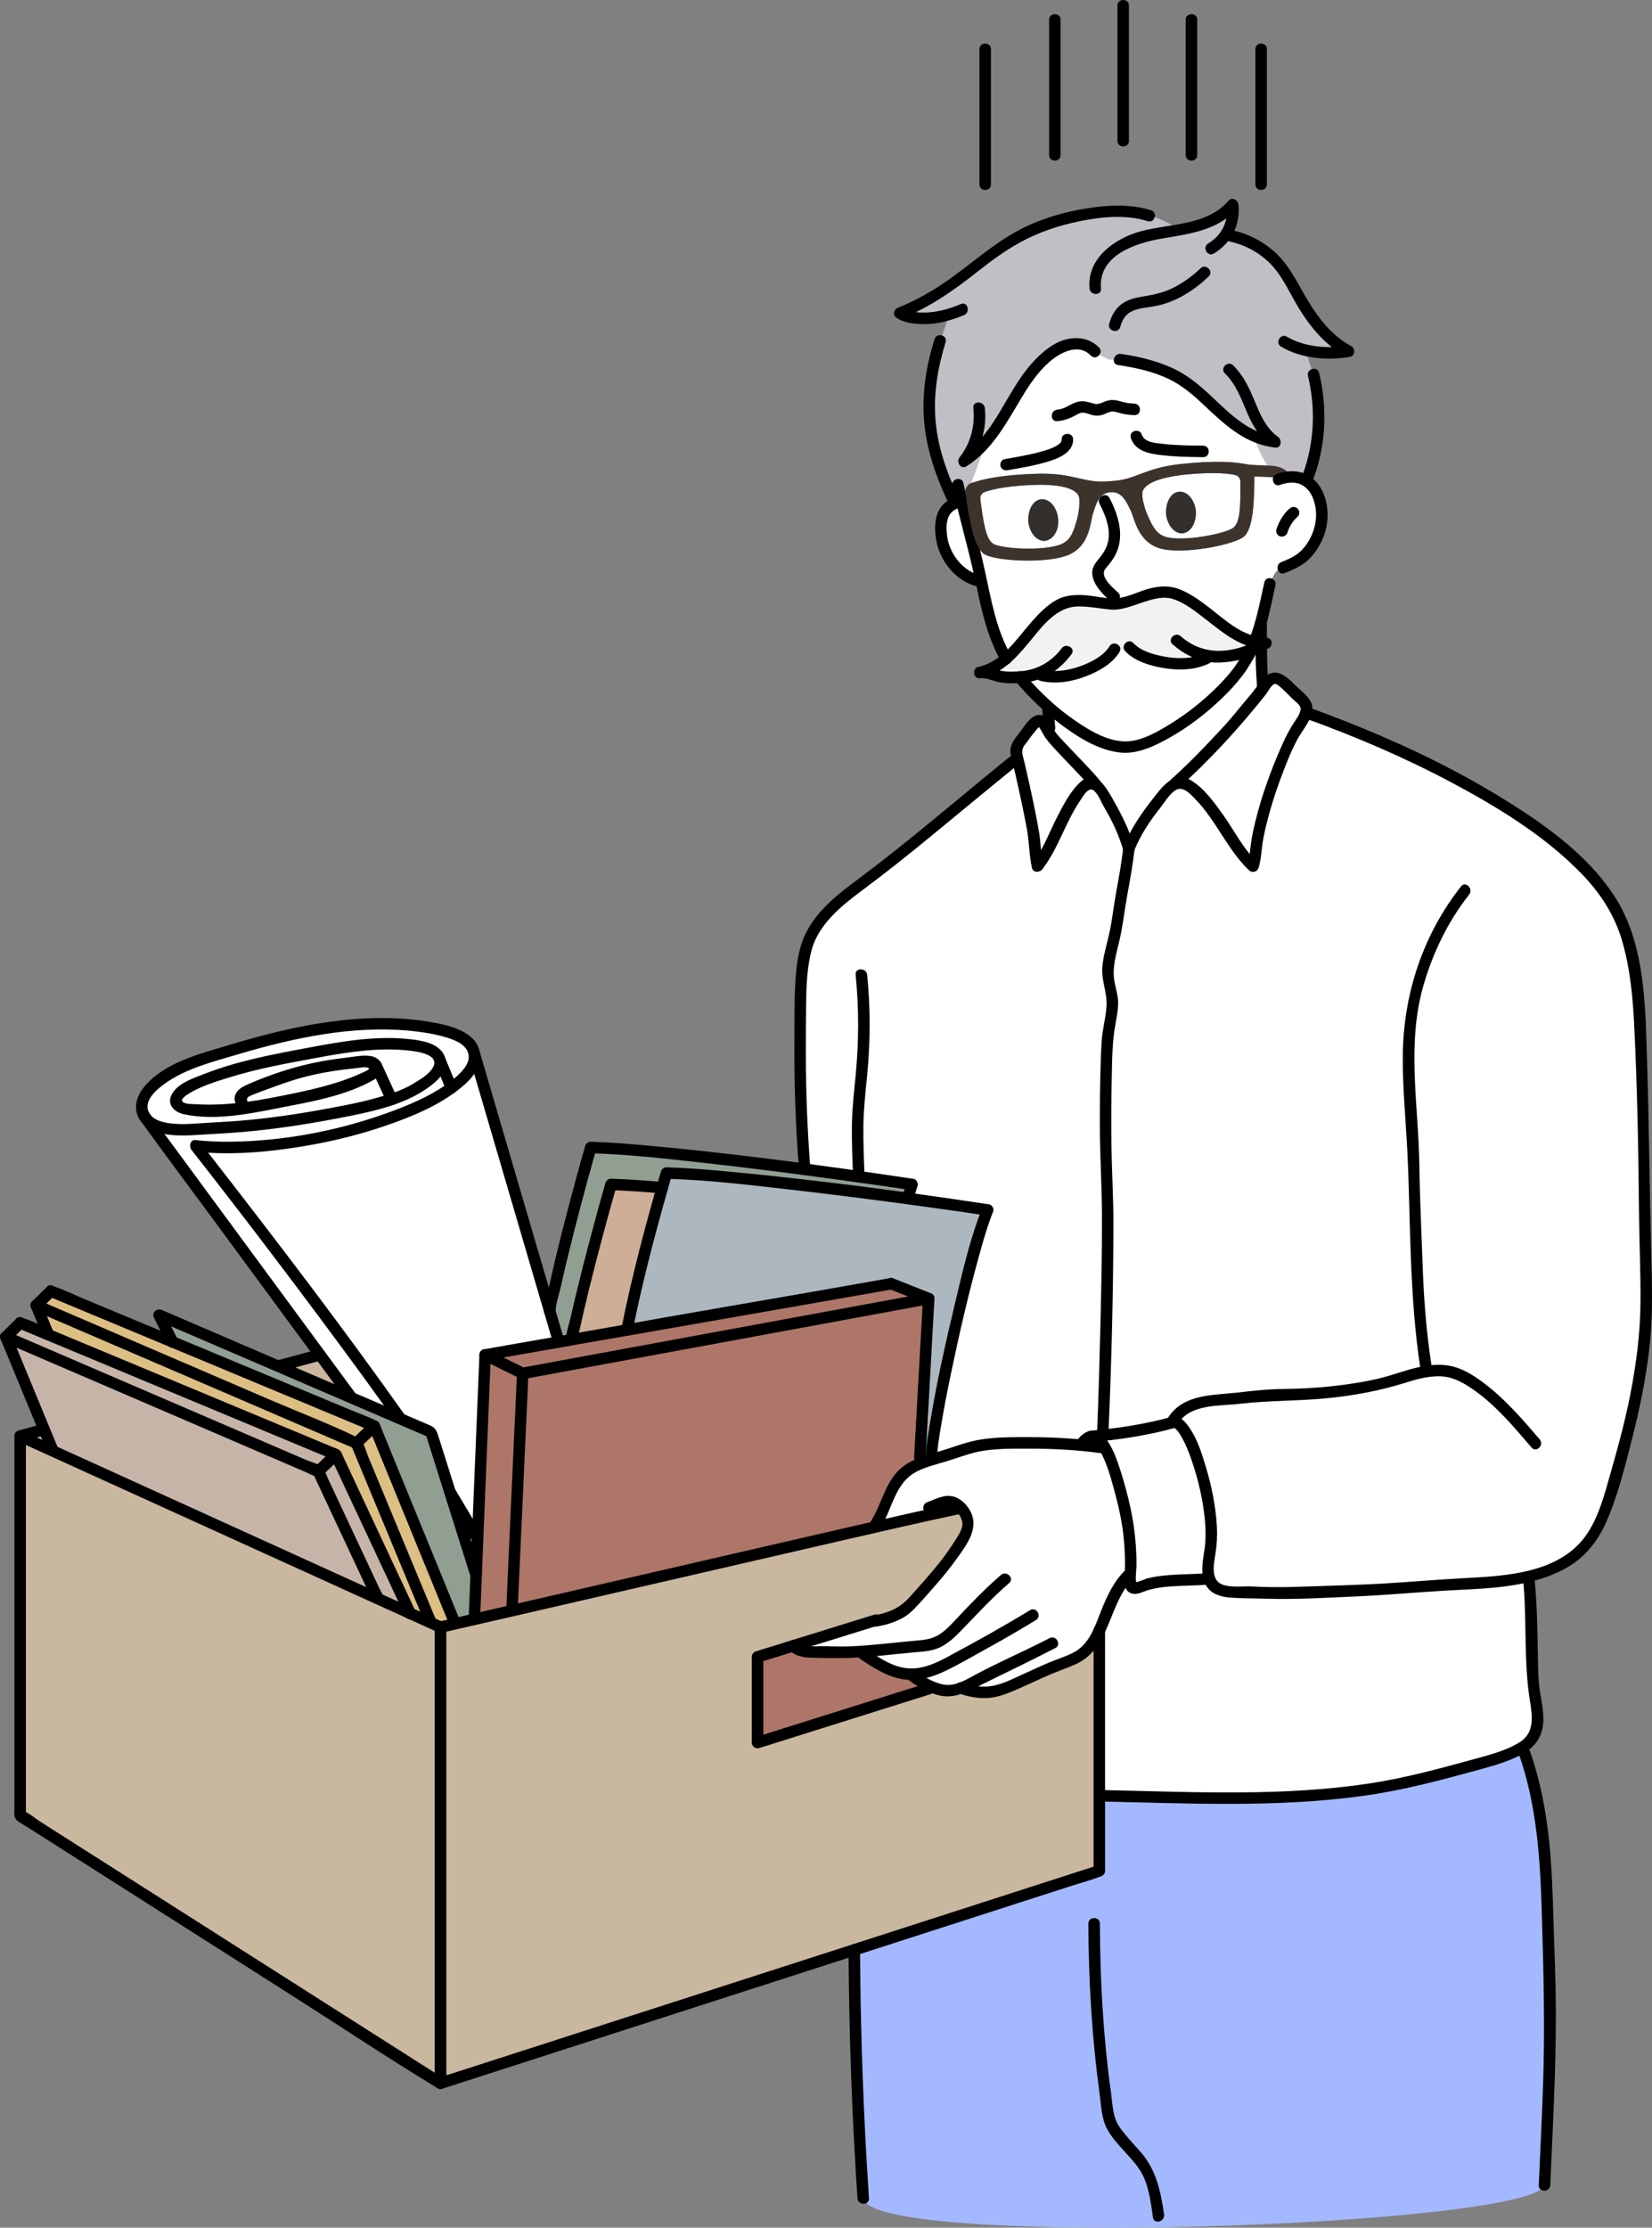 <svg width="336" height="453" viewBox="0 0 336 453" fill="none" xmlns="http://www.w3.org/2000/svg">
<rect x="0" y="0" width="336" height="453" fill="#808080" stroke="none"/>
<g clip-path="url(#clip0_678_7183)">
<path d="M227.276 1.129V28.646C227.276 30.151 229.613 30.151 229.613 28.646V1.129C229.613 -0.376 227.276 -0.376 227.276 1.129Z" fill="black"/>
<path d="M213.38 4.014V31.531C213.38 33.036 215.717 33.036 215.717 31.531V4.014C215.717 2.508 213.38 2.508 213.38 4.014Z" fill="black"/>
<path d="M199.21 9.988V37.498C199.21 39.003 201.547 39.003 201.547 37.498V9.988C201.547 8.483 199.21 8.483 199.21 9.988Z" fill="black"/>
<path d="M241.163 4.014V31.531C241.163 33.036 243.5 33.036 243.5 31.531V4.014C243.5 2.508 241.163 2.508 241.163 4.014Z" fill="black"/>
<path d="M255.333 9.988V37.498C255.333 39.003 257.67 39.003 257.67 37.498V9.988C257.67 8.483 255.333 8.483 255.333 9.988Z" fill="black"/>
<path d="M97.205 312.961L96.907 320.259L91.622 303.459C92.767 305.293 96.444 311.542 97.213 312.961H97.205Z" fill="white"/>
<path d="M334.603 248.149C334.666 257.4 335.473 267.003 334.093 276.184C333.042 283.333 331.545 290.421 329.482 297.366C328 302.392 326.832 307.707 324.04 312.23C321.17 316.872 316.324 319.247 310.89 320.517C304.185 322.116 296.579 322.022 290.721 322.516C282.887 323.175 275.022 323.598 267.157 323.747C263.15 323.841 258.993 324.123 254.994 323.802C252.21 323.582 247.811 324.413 246.392 321.803C246.259 321.552 246.141 321.293 246.07 321.027C245.357 318.816 246.212 316.025 246.392 314.01C247.145 305.488 242.142 289.182 238.88 289.182C235.045 290.272 228.78 291.299 224.388 291.832L224.349 291.534C224.804 281.201 225.737 248.321 225.204 240.294C224.772 233.904 224.867 217.3 225.361 210.918C225.611 207.877 226.905 204.553 225.996 201.526C224.373 196.109 226.529 193.091 227.219 187.846C227.925 182.484 229.101 177.968 229.673 172.551C230.92 169.431 232.504 166.64 234.692 164.092C235.617 163.026 236.77 161.301 238.048 160.055C238.291 159.819 238.582 159.623 238.88 159.498C239.75 159.082 240.801 159.106 241.648 159.67C243.82 161.074 246.157 164.116 247.16 165.417C249.811 168.843 251.771 173.225 254.931 176.165C255.543 174.362 255.465 172.433 255.818 170.575C256.712 165.95 258.107 161.419 259.793 157.021C260.64 154.825 261.558 152.638 262.561 150.514C263.448 148.601 264.89 146.813 265.628 144.877L265.706 144.916C283.028 151.157 303.228 160.447 317.492 172.214C323.052 176.816 328.173 182.272 330.557 189.218C333.348 197.403 333.607 206.693 333.881 215.246C334.234 226.214 334.532 237.189 334.611 248.173L334.603 248.149Z" fill="white"/>
<path d="M315.141 398.679C315.769 413.943 314.898 429.066 314.216 444.322C311.589 452.796 176.681 457.406 175.638 447.011C174.673 432.539 173.897 410.995 173.834 396.484L223.66 380.421V365.141C248.495 365.651 271.824 367.25 296.102 359.943C299.089 359.05 304.61 357.874 308.397 356.016L310.036 356.118C315.063 370.009 314.561 384.231 315.141 398.671V398.679Z" fill="#A4B8FF"/>
<path d="M311.84 341.465C311.981 345.338 314.177 350.912 311.44 353.922C310.726 354.714 309.66 355.404 308.398 356.031C304.618 357.889 299.089 359.057 296.102 359.959C271.824 367.258 248.495 365.666 223.66 365.157V331.532C225.519 327.409 226.523 323.097 229.949 319.953H230.044C230.02 320.525 229.981 321.098 229.942 321.67C229.8 322.101 230.216 322.838 230.655 322.932C231.094 323.011 231.541 322.838 231.957 322.673C236.231 320.957 241.406 321.513 246.072 321.035C246.15 321.309 246.268 321.568 246.393 321.811C247.813 324.422 252.212 323.591 254.996 323.81C258.995 324.132 263.159 323.849 267.158 323.755C275.023 323.599 282.881 323.183 290.722 322.525C296.58 322.031 304.187 322.125 310.891 320.525L311.032 321.153C311.722 327.91 311.566 334.692 311.84 341.473V341.465Z" fill="white"/>
<path d="M222.31 71.059C220.467 69.483 217.503 69.617 215.355 70.855C207.944 75.104 205.741 84.222 200.134 90.384L200.252 90.486C199.64 92.203 199.028 93.92 198.432 95.629C198.111 96.522 197.782 97.424 197.389 98.302C196.66 98.639 196.245 99.431 196.347 100.238C196.111 100.654 195.868 101.007 195.562 101.344C195.617 101.524 195.664 101.72 195.719 101.916L195.437 101.979C195.045 102.057 194.684 102.159 194.355 102.292L193.641 100.967C188.521 90.055 187.611 80.882 191.265 69.279C191.838 67.539 193.061 63.964 193.061 63.964C187.407 65.626 183.674 64.215 183.063 63.666C183.063 63.666 189.211 61.26 194.355 57.316C199.515 53.483 205.898 47.172 216.421 44.553C223.581 42.695 229.634 42.515 233.814 43.863C237.021 44.6 239.585 46.646 239.742 46.764C239.954 46.74 240.174 46.701 240.377 46.662C244.236 45.949 248.282 44.663 250.776 41.621C251.05 43.91 250.58 46.011 249.427 47.744L250.415 47.963C254.649 48.857 258.774 51.366 261.526 55.631C263.103 57.959 265.298 62.788 267.541 65.477C271.078 69.711 274.355 71.427 274.355 71.427C274.355 71.427 270.043 72.219 265.573 71.208C265.573 71.208 266.428 74.454 267.235 76.131C269.69 86.276 267.353 93.567 266.169 96.812L262.844 96.969C262.075 96.969 261.236 97.11 260.295 97.408C260.052 97.267 259.817 97.11 259.59 96.93C258.656 96.201 257.982 95.127 257.378 94.084C256.429 92.438 255.535 90.729 255.088 88.871L255.143 88.737C249.333 86.268 245.71 80.49 240.268 77.096C236.708 74.885 232.057 73.732 227.948 73.121C227.415 73.137 226.882 73.144 226.349 73.144C226.098 73.144 225.855 73.144 225.619 73.09C225.4 73.035 225.188 72.948 225 72.854C224.012 72.384 222.985 71.906 222.31 71.051V71.059Z" fill="#C1BEC6"/>
<path d="M264.255 141.788C265.212 142.697 266.169 143.348 265.706 144.634C265.682 144.712 265.659 144.775 265.62 144.853C264.875 146.79 263.432 148.585 262.554 150.49C261.55 152.622 260.632 154.802 259.786 156.997C258.1 161.387 256.704 165.926 255.81 170.552C255.457 172.41 255.535 174.33 254.924 176.141C251.764 173.201 249.803 168.827 247.153 165.393C246.149 164.092 243.812 161.05 241.64 159.647C240.793 159.09 239.742 159.059 238.872 159.474C241.083 157.514 244.926 153.602 246.666 151.768C248.839 149.51 250.658 147.691 252.642 145.182C253.873 143.638 255.167 142.133 256.461 140.659C256.641 140.455 256.861 140.141 257.127 139.789C257.7 139.02 258.398 138.111 259.001 137.946C260.523 137.531 263.228 140.808 264.255 141.78V141.788Z" fill="white"/>
<path d="M233.955 105.961C233.186 104.4 232.629 102.942 232.386 101.241C232.292 100.606 232.284 99.9 232.669 99.383C233.892 97.737 237.397 96.898 240.95 96.522C245.874 96.028 249.152 96.161 251.206 96.584C251.842 96.725 252.289 97.282 252.289 97.948C252.304 102.292 252.351 106.07 250.924 107.254C249.348 108.555 240.581 110.202 237.146 109.175C235.46 108.681 234.7 107.474 233.963 105.953L233.955 105.961Z" fill="white"/>
<path d="M199.382 101.525C199.304 100.89 199.657 100.263 200.292 100.043C202.268 99.346 205.491 98.773 210.431 98.601C213.991 98.483 217.591 98.844 219.018 100.302C219.488 100.78 219.567 101.47 219.551 102.097C219.527 103.822 219.175 105.343 218.641 106.981C218.108 108.604 217.528 109.89 215.928 110.619C212.65 112.101 203.734 111.646 202.009 110.58C200.433 109.592 199.97 105.837 199.382 101.525Z" fill="white"/>
<path d="M268.162 108.698C266.123 113.441 263.755 114.351 261.018 115.401C259.575 115.636 258.807 117.196 258.367 118.717C257.756 121.445 257.285 123.954 256.564 126.526C256.203 127.85 255.772 129.175 255.199 130.563C251.804 129.834 249.35 127.6 246.503 125.389C244.127 123.554 241.563 121.438 238.63 120.583C236.042 119.815 232.09 121.398 229.118 122.441C228.31 122.715 227.479 122.841 226.64 122.841C226.342 122.841 226.044 122.817 225.746 122.778C222.617 122.363 218.21 121.587 215.834 122.857C213.145 124.299 211.066 126.91 209.114 129.183C207.647 130.9 206.346 132.601 204.785 133.981C204.189 133.009 203.734 132.107 203.437 131.292C201.476 126.079 200.755 123.202 199.657 118.114C199.414 116.945 199.124 115.66 198.81 114.194C197.743 109.176 196.591 105.021 195.76 101.917C195.705 101.721 195.658 101.525 195.603 101.344C195.901 101.007 196.152 100.655 196.387 100.278C197.163 106.048 198.151 111.364 200.237 112.696C202.496 114.123 213.309 114.711 217.583 112.736C221.833 110.76 221.778 105.86 222.343 104.339C222.617 103.571 222.876 102.56 223.386 101.705C223.895 100.858 224.648 100.169 225.911 100.09C228.42 99.918 229.236 102.379 229.988 103.822C230.741 105.264 231.353 110.109 235.846 111.489C240.339 112.877 250.988 110.838 253.027 109.114C254.901 107.506 255.16 102.113 255.145 96.264C255.16 95.394 254.549 94.626 253.717 94.446C251.012 93.85 246.738 93.669 240.316 94.344C232.584 95.135 231.118 97.668 225.746 97.848C220.39 98.405 218.602 96.084 210.839 96.343C204.37 96.539 200.159 97.315 197.571 98.24C197.516 98.256 197.469 98.279 197.43 98.303C197.822 97.417 198.143 96.523 198.473 95.629C199.069 93.912 199.68 92.196 200.292 90.487L200.174 90.385C205.773 84.223 207.985 75.105 215.395 70.856C217.544 69.625 220.5 69.492 222.351 71.06C223.025 71.914 224.052 72.4 225.04 72.863C225.236 72.957 225.44 73.043 225.66 73.098C225.895 73.153 226.138 73.153 226.389 73.153C226.922 73.153 227.456 73.137 227.989 73.129C232.098 73.741 236.748 74.893 240.308 77.104C245.75 80.499 249.381 86.277 255.184 88.746L255.129 88.879C255.568 90.737 256.47 92.439 257.419 94.093C258.015 95.135 258.689 96.21 259.63 96.939C259.85 97.119 260.085 97.276 260.336 97.409C261.269 97.127 262.116 96.978 262.884 96.978C268.522 96.978 270.099 104.331 268.201 108.714L268.162 108.698Z" fill="white"/>
<path d="M256.9 139.531L257.135 139.806C256.876 140.159 256.656 140.472 256.468 140.676C255.167 142.142 253.88 143.655 252.649 145.199C250.665 147.708 248.838 149.527 246.674 151.785C244.933 153.619 241.083 157.523 238.879 159.476C238.581 159.617 238.291 159.813 238.048 160.048C236.77 161.294 235.617 163.027 234.692 164.085C232.504 166.633 230.92 169.424 229.673 172.544C228.748 169.424 227.595 166.633 225.98 164.085C225.305 163.019 224.443 161.294 223.51 160.048C223.329 159.813 223.118 159.617 222.898 159.491C221.275 157.531 214.554 150.758 213.59 149.292C213.433 149.041 213.221 148.641 212.994 148.21L213.512 147.998C213.41 146.65 213.3 145.309 213.198 143.961L213.355 143.788C219.048 148.806 225.87 152.765 230.551 151.769C238.856 149.935 250.265 140.104 253.332 134.373C253.771 133.581 254.163 132.828 254.5 132.084C255.174 131.731 255.919 131.315 256.578 131.041C256.594 133.871 256.656 136.678 256.892 139.524L256.9 139.531Z" fill="white"/>
<path d="M211.677 136.763C210.846 137.124 209.975 137.383 209.089 137.516C208.54 137.594 207.999 137.657 207.45 137.696C206.29 137.775 205.137 137.775 203.992 137.673C202.761 137.571 200.456 136.528 199.342 136.763C201.593 136.309 203.294 135.282 204.761 133.98C206.321 132.6 207.623 130.899 209.089 129.182C211.042 126.909 213.12 124.298 215.81 122.856C218.186 121.586 222.593 122.362 225.722 122.777C226.019 122.816 226.317 122.84 226.615 122.84C227.462 122.84 228.294 122.707 229.093 122.44C232.073 121.397 236.018 119.814 238.605 120.582C241.538 121.437 244.102 123.561 246.478 125.388C249.325 127.599 251.779 129.833 255.175 130.562C255.614 130.664 256.084 130.735 256.579 130.774C256.876 130.797 257.206 130.813 257.527 130.813C257.253 130.829 256.931 130.915 256.579 131.048C255.912 131.323 255.175 131.738 254.5 132.075C254.022 132.334 253.575 132.545 253.214 132.663C251.576 133.157 249.89 133.455 248.188 133.557C247.294 133.612 246.384 133.533 245.483 133.353L245.381 133.925C240.574 136.301 232.214 134.317 229.744 131.597L226.757 131.997C224.702 135.423 217.104 138.645 211.912 137.312L211.669 136.763H211.677Z" fill="#F1F2F3"/>
<path d="M254.508 132.084C254.171 132.821 253.779 133.581 253.339 134.373C250.273 140.104 238.864 149.935 230.559 151.769C225.878 152.773 219.056 148.806 213.363 143.788C211.151 141.836 209.128 139.735 207.45 137.697C207.999 137.658 208.54 137.595 209.089 137.517C209.975 137.383 210.845 137.125 211.677 136.764L211.92 137.313C217.103 138.653 224.709 135.431 226.764 131.997L229.752 131.598C232.222 134.31 240.581 136.301 245.388 133.926L245.49 133.354C246.384 133.534 247.293 133.612 248.195 133.558C249.897 133.456 251.591 133.158 253.222 132.664C253.582 132.546 254.029 132.342 254.508 132.092V132.084Z" fill="white"/>
<path d="M238.88 289.182C242.142 289.182 247.145 305.488 246.393 314.01C246.212 316.025 245.35 318.816 246.071 321.026C241.405 321.505 236.23 320.948 231.956 322.665C231.541 322.837 231.101 323.002 230.654 322.924C230.215 322.83 229.8 322.093 229.941 321.661C229.98 321.089 230.019 320.517 230.043 319.945C230.223 314.802 229.627 309.455 228.318 304.532C227.808 302.674 225.448 292.592 222.429 292.043C223.024 291.98 223.675 291.91 224.389 291.824C228.78 291.291 235.046 290.264 238.88 289.174V289.182Z" fill="white"/>
<path d="M195.508 343.268C195.147 343.409 194.763 343.542 194.379 343.66C192.755 344.138 190.795 343.605 188.983 342.766C187.658 342.131 186.411 341.323 185.447 340.626V340.453C184.404 340.453 183.345 340.296 182.224 339.936C179.832 339.152 177.731 337.748 175.66 336.384L175.606 335.773C175.425 335.788 175.245 335.812 175.057 335.828C172.649 336.039 170.289 336.047 167.874 335.93C165.615 335.796 162.808 336.384 161.389 334.667L177.982 329.532L178.005 329.634C180.303 329.297 183.486 328.27 185.118 326.467C189.07 322.077 194.237 316.581 196.7 311.305C197.413 309.761 196.715 307.903 195.516 306.641C195.5 306.641 187.454 308.357 187.454 308.357L178.076 310.513L178.013 310.255C180.499 306.68 180.381 303.136 183.471 300C184.6 298.856 185.964 298.127 187.501 297.547C188.137 297.288 188.811 297.068 189.493 296.857C190.913 296.425 192.418 296.026 193.908 295.516C199.585 293.595 199.687 293.831 205.686 293.517C209.936 293.282 215.371 293.462 220.115 293.909L220.154 293.533C220.93 292.341 221.699 291.918 222.428 292.051C225.447 292.6 227.808 302.682 228.317 304.54C229.627 309.463 230.231 314.802 230.042 319.952H229.948C226.514 323.096 225.518 327.408 223.659 331.532C223.338 332.245 222.993 332.951 222.609 333.633C221.032 336.455 218.727 337.309 215.826 338.391C211.975 339.834 208.29 341.809 204.455 343.315C201.311 344.538 198.739 344.365 195.523 343.291L195.508 343.275V343.268Z" fill="white"/>
<path d="M174.759 239.299C171.418 238.828 167.678 238.327 163.741 237.801C163.012 228.629 162.714 219.417 162.831 210.221C162.91 204.467 162.596 198.564 164.015 192.943C165.976 185.236 174.994 180.266 180.797 175.586C188.905 169.04 198.613 160.902 206.721 154.356L207.074 154.262C207.882 157.641 209.866 166.46 210.438 170.553C210.697 172.411 210.642 174.331 211.097 176.142C213.41 173.202 214.869 168.828 216.813 165.394C217.558 164.093 219.268 161.051 220.868 159.648C221.495 159.091 222.256 159.06 222.906 159.475C223.126 159.608 223.338 159.797 223.518 160.032C224.451 161.278 225.314 163.011 225.988 164.069C227.604 166.617 228.756 169.408 229.682 172.528C229.109 177.945 227.925 182.453 227.227 187.823C226.537 193.076 224.381 196.086 226.004 201.504C226.914 204.53 225.612 207.854 225.369 210.896C224.875 217.277 224.781 233.881 225.212 240.271C225.745 248.299 224.812 281.186 224.357 291.511L224.396 291.809C223.683 291.903 223.032 291.966 222.436 292.028C221.707 291.895 220.938 292.318 220.162 293.51L220.123 293.886C215.378 293.447 209.944 293.259 205.694 293.494C199.703 293.808 199.601 293.573 193.916 295.493C192.418 296.003 190.912 296.403 189.501 296.834C189.477 289.857 197.194 255.221 200.95 246.009C197.35 245.461 191.524 244.63 184.702 243.712C185.235 241.909 185.572 240.843 185.572 240.843C182.977 240.451 179.22 239.91 174.759 239.283V239.299Z" fill="white"/>
<path d="M177.99 329.532L161.397 334.667L154.159 336.917V354.337L188.961 343.401L188.984 342.766C190.788 343.613 192.756 344.146 194.379 343.66C194.771 343.542 195.148 343.409 195.509 343.268C198.732 344.357 201.304 344.53 204.448 343.307C208.283 341.802 211.976 339.826 215.819 338.383C218.72 337.302 221.033 336.447 222.602 333.625C222.994 332.935 223.331 332.237 223.652 331.524V380.428L173.826 396.491L89.654 423.632V330.881L92.641 330.191L96.539 329.297L104.177 327.541L172.862 311.713L178.077 310.513L187.455 308.357L195.501 306.641C196.708 307.903 197.414 309.761 196.693 311.305C194.238 316.581 189.063 322.077 185.111 326.467C183.487 328.27 180.304 329.297 177.998 329.634L177.975 329.532H177.99Z" fill="#CAB79F"/>
<path d="M222.906 159.475C222.255 159.076 221.487 159.099 220.867 159.656C219.268 161.059 217.55 164.101 216.813 165.402C214.861 168.828 213.41 173.211 211.097 176.15C210.642 174.347 210.697 172.419 210.438 170.561C209.865 166.468 207.874 157.649 207.074 154.27C206.956 153.831 206.878 153.494 206.815 153.259C206.478 151.973 207.176 151.322 207.882 150.413C208.634 149.441 210.634 146.164 211.755 146.579C212.155 146.736 212.61 147.504 213.018 148.218C213.253 148.649 213.457 149.049 213.614 149.3C214.578 150.766 221.291 157.539 222.922 159.483L222.906 159.475Z" fill="white"/>
<path d="M199.633 118.121L199.374 118.175C195.877 117.54 192.379 113.84 191.681 109.873C191.187 107.004 191.211 103.547 194.371 102.3C194.693 102.175 195.061 102.065 195.453 101.987L195.736 101.924C196.567 105.028 197.727 109.183 198.786 114.201C199.1 115.667 199.382 116.952 199.633 118.121Z" fill="white"/>
<path d="M184.693 243.735C191.516 244.66 197.342 245.491 200.941 246.032C197.185 255.243 189.469 289.879 189.493 296.856C188.818 297.068 188.144 297.288 187.501 297.546L187.164 296.284L188.959 264.063L185.682 262.762L181.329 261.037L180.177 261.241L127.567 270.452C129.488 260.731 133.127 247.388 134.766 241.516C135.283 239.643 135.612 238.529 135.612 238.529C142.058 238.694 152.848 239.776 164.007 241.101C167.63 241.532 171.308 241.987 174.876 242.441C178.279 242.872 181.596 243.312 184.701 243.727L184.693 243.735Z" fill="#ADB7BF"/>
<path d="M188.984 342.759L188.961 343.394L154.159 354.33V336.91L161.397 334.66C162.817 336.377 165.624 335.789 167.882 335.922C170.298 336.04 172.666 336.024 175.065 335.82C175.246 335.805 175.426 335.781 175.614 335.766L175.669 336.377C177.732 337.741 179.841 339.144 182.233 339.928C183.346 340.289 184.413 340.446 185.456 340.446V340.618C186.42 341.316 187.667 342.124 188.992 342.759H188.984Z" fill="#AD7668"/>
<path d="M188.961 264.064L187.165 296.286L187.502 297.548C185.965 298.136 184.609 298.857 183.472 300.002C180.382 303.13 180.492 306.681 178.014 310.256L178.077 310.515L172.862 311.714L104.177 327.542L106.372 279.289L179.198 265.868L185.173 264.762L188.945 264.072L188.961 264.064Z" fill="#AD7668"/>
<path d="M188.961 264.063L185.189 264.753L179.214 265.858L106.388 279.28L98.75 275.501L113.736 272.875L116.378 272.42L127.568 270.46C127.584 270.46 180.186 261.249 180.186 261.249L181.339 261.045L185.691 262.77L188.969 264.071L188.961 264.063Z" fill="#AD7668"/>
<path d="M185.564 240.858C185.564 240.858 185.227 241.924 184.694 243.727C181.589 243.312 178.272 242.873 174.868 242.442C171.308 241.987 167.631 241.532 164 241.101C152.833 239.776 142.051 238.694 135.605 238.53C135.605 238.53 135.284 239.643 134.758 241.517C130.688 241.164 127.12 240.929 124.337 240.858C124.337 240.858 118.934 259.603 116.354 272.405C116.354 272.421 113.711 272.875 113.711 272.875L111.892 266.69C114.299 253.903 120.212 233.348 120.212 233.348C129.606 233.606 148.175 235.778 163.725 237.801C167.662 238.318 171.41 238.828 174.743 239.298C179.197 239.925 182.953 240.466 185.557 240.858H185.564Z" fill="#919F93"/>
<path d="M134.766 241.526C133.127 247.398 129.488 260.741 127.567 270.462C127.551 270.462 116.361 272.414 116.361 272.414C118.933 259.612 124.344 240.867 124.344 240.867C127.128 240.946 130.696 241.181 134.766 241.526Z" fill="#CEAE97"/>
<path d="M111.907 266.69L113.727 272.875L98.741 275.502L97.204 312.959C96.436 311.54 92.758 305.292 91.613 303.458C91.597 303.442 87.739 291.197 87.739 291.197L81.529 288.515C64.779 264.832 39.866 233.026 39.866 233.026C46.445 233.771 54.836 233.301 64.363 231.45C76.212 229.153 86.304 225.265 91.888 221.235C95.212 218.844 96.953 216.406 96.53 214.219L111.907 266.674V266.69Z" fill="white"/>
<path d="M106.387 279.281L104.183 327.534L96.545 329.29L96.906 320.259L97.204 312.96L98.741 275.502L106.387 279.281Z" fill="#AD7668"/>
<path d="M91.621 303.459L96.906 320.259L96.546 329.291L92.648 330.184L76.212 289.983L35.169 272.869L32.424 267.389L56.937 277.941L71.593 284.244L81.537 288.517L87.747 291.198L91.605 303.451L91.621 303.467V303.459Z" fill="#919F93"/>
<path d="M96.531 214.227C96.962 216.406 95.221 218.852 91.889 221.244L89.536 215.568C89.395 215.089 89.097 214.603 88.572 214.125C87.599 213.231 86.243 212.918 84.933 212.706C81.255 212.118 77.538 212.173 73.821 212.549C70.991 212.808 68.152 213.278 65.345 213.78C64.38 213.953 63.423 214.133 62.459 214.313C54.405 215.834 46.227 217.379 38.808 220.891C37.718 221.4 35.068 223.023 36.056 224.622C36.762 225.767 40.228 225.712 41.373 225.806C42.674 225.908 43.968 225.908 45.27 225.861L45.45 229.326C44.682 229.381 43.905 229.413 43.137 229.46C39.773 229.601 32.535 230.706 29.845 227.547C29.806 227.492 29.445 226.99 29.445 226.99C27.563 223.862 30.865 220.844 33.225 219.221C37.381 216.359 42.674 214.972 47.458 213.514C60.185 209.657 74.739 206.599 88.031 209.108C90.893 209.657 95.864 210.762 96.531 214.227Z" fill="white"/>
<path d="M76.204 289.982L92.648 330.184L89.661 330.874L87.747 330.004L72.566 293.471L76.204 289.982Z" fill="#DDBF84"/>
<path d="M89.544 215.568L91.897 221.244C86.305 225.274 76.221 229.155 64.372 231.459C54.845 233.302 46.454 233.772 39.875 233.035C39.875 233.035 64.788 264.841 81.538 288.524L71.594 284.252L65.164 275.511L29.853 227.555C32.543 230.715 39.781 229.609 43.145 229.468C43.913 229.429 44.69 229.39 45.458 229.335C52.382 228.935 59.283 228.065 66.105 226.763C70.081 225.995 74.096 225.337 77.97 224.098C78.558 223.918 79.138 223.737 79.726 223.549C81.334 223.055 82.949 222.506 84.376 221.613C86.211 220.468 90.265 218.116 89.536 215.576L89.544 215.568Z" fill="white"/>
<path d="M89.66 330.873V423.616L4.17 369.217V292.027L10.859 295.069L76.941 325.095L83.481 328.074L87.747 330.011L89.66 330.881V330.873Z" fill="#CAB79F"/>
<path d="M89.544 215.568C90.273 218.116 86.219 220.468 84.384 221.605C82.957 222.498 81.342 223.047 79.734 223.541L76.668 216.846L76.605 216.689C76.433 216.407 76.15 216.172 75.837 216.039C75.304 215.835 74.708 215.858 74.151 215.905L73.837 212.542C77.554 212.166 81.271 212.111 84.949 212.699C86.258 212.911 87.615 213.216 88.587 214.118C89.105 214.596 89.403 215.082 89.552 215.56L89.544 215.568Z" fill="white"/>
<path d="M72.567 293.47L87.748 330.003L83.482 328.067L68.387 295.791L9.927 271.433L7.457 265.459L72.559 293.47H72.567Z" fill="#DDBF84"/>
<path d="M68.387 295.791L83.49 328.067L76.95 325.104L64.827 299.193L68.387 295.791Z" fill="#C7B4A9"/>
<path d="M76.659 216.854L79.725 223.549C79.136 223.729 78.556 223.909 77.968 224.097C74.094 225.328 70.079 225.995 66.104 226.763C59.281 228.064 52.381 228.934 45.456 229.334L45.276 225.869C46.852 225.806 48.405 225.618 49.981 225.399C52.138 225.085 54.286 224.662 56.411 224.246C62.936 222.945 69.554 221.62 75.49 218.633C76.039 218.359 76.651 217.967 76.721 217.355C76.745 217.183 76.721 217.018 76.659 216.861V216.854Z" fill="white"/>
<path d="M64.826 299.194L76.949 325.097L10.86 295.071L9.056 290.673L1.285 271.865L64.826 299.194Z" fill="#C7B4A9"/>
<path d="M76.659 216.854C76.722 217.01 76.753 217.175 76.722 217.347C76.644 217.959 76.032 218.351 75.491 218.625C69.555 221.612 62.936 222.937 56.412 224.239C54.279 224.654 52.138 225.085 49.982 225.391C49.488 224.662 48.672 223.776 49.127 222.921C49.543 222.145 51.088 221.542 51.833 221.244C52.899 220.805 56.859 219.409 57.941 219.025C60.576 218.1 63.234 217.457 65.932 216.963C68.637 216.469 71.366 216.156 74.142 215.921C74.699 215.866 75.303 215.842 75.828 216.054C76.142 216.187 76.424 216.415 76.597 216.705L76.659 216.861V216.854Z" fill="white"/>
<path d="M76.205 289.974L72.567 293.47C72.551 293.47 7.457 265.459 7.457 265.459L10.406 262.566L35.162 272.883L76.205 289.982V289.974Z" fill="#DDBF84"/>
<path d="M73.829 212.549L74.143 215.912C71.359 216.147 68.63 216.461 65.932 216.955L65.36 213.788C68.167 213.278 70.998 212.815 73.837 212.557L73.829 212.549Z" fill="white"/>
<path d="M65.164 275.502L71.594 284.243L56.938 277.94L57.04 277.697L65.164 275.502Z" fill="#CAB79F"/>
<path d="M68.387 295.792L64.827 299.194L1.286 271.865L4.171 269.027L9.927 271.434L68.387 295.792Z" fill="#C7B4A9"/>
<path d="M65.351 213.789L65.924 216.956C63.218 217.45 60.568 218.101 57.933 219.018C56.851 219.41 52.891 220.798 51.825 221.237C51.087 221.535 49.535 222.131 49.119 222.915C48.664 223.769 49.48 224.655 49.974 225.384C48.398 225.604 46.845 225.784 45.269 225.854C43.967 225.909 42.673 225.909 41.372 225.799C40.227 225.705 36.761 225.76 36.055 224.616C35.067 223.016 37.717 221.394 38.807 220.884C46.226 217.372 54.404 215.827 62.458 214.307C63.422 214.126 64.379 213.946 65.344 213.773L65.351 213.789Z" fill="white"/>
<path d="M9.056 290.672L10.859 295.07L4.17 292.028L8.938 290.727L9.056 290.672Z" fill="#CAB79F"/>
<path d="M189.218 307.731C190.363 307.323 191.845 306.359 193.108 306.531C194.449 306.719 195.617 308.428 195.735 309.698C195.86 311.047 194.692 312.552 194.009 313.642C193.115 315.069 192.12 316.441 191.077 317.758C189.101 320.251 186.96 322.603 184.835 324.954C182.898 327.095 180.443 328.059 177.628 328.514C176.146 328.749 176.773 331.007 178.248 330.772C179.879 330.505 181.471 330.042 182.968 329.337C184.568 328.584 185.697 327.487 186.866 326.193C189.563 323.206 192.269 320.204 194.613 316.927C196.597 314.159 199.185 310.804 197.381 307.339C196.629 305.888 195.225 304.516 193.562 304.25C191.79 303.96 190.198 304.893 188.591 305.473C187.187 305.975 187.791 308.232 189.21 307.731H189.218Z" fill="black"/>
<path d="M178.953 310.844C181.565 306.924 181.863 301.632 186.434 299.249C188.403 298.229 190.614 297.743 192.723 297.093C194.707 296.489 196.652 295.721 198.683 295.266C202.172 294.482 206.054 294.592 209.606 294.584C214.343 294.584 219.118 294.851 223.815 295.493C225.29 295.697 225.925 293.439 224.435 293.236C219.526 292.569 214.554 292.24 209.599 292.24C205.733 292.24 201.545 292.162 197.758 293.071C195.515 293.612 193.358 294.459 191.155 295.109C188.889 295.776 186.521 296.387 184.497 297.642C180.012 300.432 179.643 305.575 176.93 309.652C176.091 310.906 178.114 312.082 178.953 310.836V310.844Z" fill="black"/>
<path d="M160.495 335.491C161.663 336.73 163.224 337.036 164.871 337.09C166.949 337.153 169.05 337.184 171.128 337.169C175.982 337.13 180.868 336.463 185.698 336.024C187.627 335.852 189.525 335.805 191.297 334.935C192.913 334.135 194.269 332.857 195.508 331.563C198.676 328.271 201.774 324.908 205.247 321.921C206.392 320.941 204.73 319.287 203.593 320.266C200.448 322.971 197.563 325.958 194.732 328.976C193.634 330.144 192.536 331.375 191.195 332.277C189.486 333.429 187.69 333.5 185.698 333.68C181.409 334.072 177.088 334.621 172.783 334.793C170.846 334.872 168.925 334.746 166.988 334.739C165.412 334.731 163.349 335.107 162.15 333.845C161.115 332.747 159.46 334.401 160.495 335.499V335.491Z" fill="black"/>
<path d="M209.506 327.423C204.025 330.771 198.402 333.876 192.748 336.917C190.302 338.234 187.659 339.442 184.805 339.261C181.59 339.058 178.774 337.09 176.179 335.365C174.924 334.534 173.748 336.557 174.995 337.38C177.684 339.167 180.523 341.025 183.785 341.496C186.749 341.919 189.596 341.064 192.254 339.794C195.179 338.399 197.994 336.721 200.833 335.161C204.158 333.335 207.444 331.422 210.682 329.446C211.968 328.662 210.792 326.639 209.498 327.423H209.506Z" fill="black"/>
<path d="M213.472 333.116C208.548 335.664 203.435 337.859 198.55 340.462C196.472 341.567 194.19 343.057 191.743 342.524C189.626 342.061 187.705 340.862 185.964 339.607C184.748 338.721 183.572 340.752 184.78 341.622C186.623 342.963 188.685 344.186 190.912 344.734C193.46 345.362 195.656 344.546 197.93 343.417C203.498 340.65 209.12 337.992 214.641 335.131C215.982 334.441 214.798 332.418 213.457 333.108L213.472 333.116Z" fill="black"/>
<path d="M195.139 344.406C197.162 345.064 199.248 345.48 201.381 345.245C203.349 345.025 205.152 344.265 206.956 343.488C209.105 342.563 211.206 341.544 213.355 340.611C215.174 339.819 217.064 339.208 218.86 338.385C225.964 335.131 225.415 325.794 230.701 320.777C231.798 319.742 230.136 318.088 229.046 319.123C226.592 321.451 225.204 324.43 223.972 327.519C222.694 330.718 221.628 334.308 218.381 336.017C216.813 336.848 215.08 337.358 213.441 338.048C211.606 338.816 209.802 339.663 207.991 340.486C206.078 341.356 204.117 342.367 202.039 342.791C199.891 343.238 197.813 342.814 195.758 342.156C194.323 341.693 193.711 343.951 195.139 344.414V344.406Z" fill="black"/>
<path d="M297.16 180.249C289.366 190.143 285.406 202.224 285.311 214.76C285.264 221.259 285.923 227.734 286.245 234.226C286.59 241.203 286.66 248.212 286.935 255.197C287.24 263.028 287.719 270.79 288.934 278.543C289.17 280.025 291.42 279.398 291.193 277.924C290.134 271.158 289.593 264.353 289.358 257.509C289.122 250.673 288.777 243.845 288.683 237.001C288.519 224.794 286.056 212.463 289.491 200.476C291.412 193.773 294.486 187.399 298.807 181.911C299.732 180.743 298.086 179.073 297.152 180.257L297.16 180.249Z" fill="black"/>
<path d="M239.625 289.433C242.174 285.427 248.141 285.936 252.242 285.458C258.069 284.776 263.903 284.909 269.737 284.345C275.109 283.827 280.339 282.879 285.491 281.287C287.946 280.527 290.502 279.751 293.098 279.876C295.583 279.994 297.748 281.232 299.747 282.636C304.28 285.818 307.926 290.177 311.502 294.356C312.482 295.5 314.129 293.838 313.156 292.702C309.785 288.751 306.358 284.768 302.225 281.569C300.288 280.072 298.108 278.582 295.709 277.932C293.223 277.25 290.596 277.532 288.118 278.112C285.515 278.724 283.021 279.711 280.418 280.323C277.281 281.06 274.058 281.538 270.859 281.891C267.596 282.244 264.311 282.424 261.025 282.447C257.881 282.471 254.814 282.824 251.693 283.177C246.706 283.741 240.652 283.451 237.602 288.249C236.794 289.527 238.817 290.695 239.625 289.433Z" fill="black"/>
<path d="M265.322 146.022C275.556 149.714 285.601 153.995 295.215 159.114C304.633 164.131 314.168 169.948 321.649 177.647C325.437 181.543 328.361 186.012 329.898 191.249C331.569 196.909 332.102 202.828 332.392 208.7C333.004 221.251 333.239 233.842 333.357 246.409C333.411 252.61 333.717 258.811 333.655 265.012C333.592 271.276 332.792 277.399 331.592 283.545C330.44 289.449 328.816 295.203 327.17 300.981C325.789 305.818 324.268 311.157 320.434 314.661C314.388 320.204 304.938 320.533 297.199 320.948C292.329 321.215 287.475 321.63 282.613 321.936C276.246 322.336 269.878 322.477 263.503 322.689C260.523 322.783 257.583 322.767 254.603 322.61C252.681 322.508 250.564 322.885 248.706 322.25C246.142 321.38 246.886 317.993 247.208 315.939C247.506 314.057 247.608 312.215 247.498 310.318C247.255 306.241 246.424 302.164 245.248 298.26C244.346 295.258 243.287 291.855 241.225 289.417C240.59 288.665 239.813 288.069 238.802 288.006C237.296 287.92 237.304 290.264 238.802 290.342C238.7 290.342 238.802 290.342 238.904 290.405C239.068 290.507 239.194 290.648 239.327 290.781C239.735 291.197 240.041 291.722 240.323 292.224C241.186 293.729 241.821 295.36 242.385 296.998C243.773 301.059 244.761 305.34 245.106 309.62C245.263 311.611 245.24 313.563 244.918 315.539C244.55 317.82 244.111 320.431 245.381 322.524C246.416 324.233 248.416 324.727 250.282 324.876C252.532 325.056 254.854 325.017 257.112 325.088C263.472 325.292 269.933 324.9 276.293 324.609C282.08 324.351 287.851 323.81 293.639 323.473C301.864 322.994 310.859 323.042 318.293 318.996C322.261 316.832 324.942 313.501 326.746 309.393C329.083 304.062 330.51 298.182 331.953 292.561C333.513 286.462 334.784 280.213 335.49 273.957C336.203 267.615 336.007 261.21 335.842 254.844C335.497 241.83 335.411 228.809 334.996 215.795C334.635 204.513 334.682 191.837 328.244 182.061C322.37 173.139 312.819 166.687 303.809 161.27C294.172 155.476 283.915 150.718 273.462 146.594C270.976 145.614 268.467 144.665 265.95 143.764C264.53 143.254 263.919 145.512 265.33 146.022H265.322Z" fill="black"/>
<path d="M221.761 293.274C227.556 292.78 233.508 291.894 239.115 290.319C240.566 289.911 239.946 287.653 238.495 288.061C233.085 289.582 227.36 290.46 221.761 290.938C220.271 291.063 220.256 293.407 221.761 293.274Z" fill="black"/>
<path d="M221.08 294.121C221.464 293.556 221.841 293.047 222.382 293.313C223.119 293.674 223.636 294.819 223.981 295.493C225.111 297.672 225.816 300.087 226.467 302.447C227.33 305.575 228.083 308.726 228.467 311.956C228.765 314.465 228.875 317.005 228.796 319.537C228.749 321.066 228.216 323.504 230.263 324.053C231.384 324.351 232.552 323.614 233.587 323.324C234.944 322.932 236.348 322.743 237.751 322.626C240.488 322.406 243.241 322.461 245.977 322.203C247.467 322.061 247.475 319.717 245.977 319.866C243.413 320.109 240.833 320.078 238.261 320.258C237.14 320.337 236.018 320.446 234.913 320.635C234.34 320.729 233.768 320.854 233.203 321.003C232.984 321.066 231.313 321.795 231.133 321.709C230.827 321.544 231.141 318.941 231.149 318.471C231.164 317.02 231.109 315.578 231.008 314.135C230.819 311.603 230.459 309.063 229.918 306.578C229.384 304.124 228.726 301.67 227.965 299.279C227.204 296.912 226.35 294.27 224.719 292.341C222.868 290.154 220.562 290.734 219.049 292.953C218.202 294.199 220.225 295.367 221.072 294.129L221.08 294.121Z" fill="black"/>
<path d="M174.029 198.234C174.719 205.031 174.688 211.891 174.029 218.688C173.708 222.012 173.324 225.289 173.269 228.629C173.214 232.188 173.371 235.747 173.512 239.299C173.575 240.796 175.911 240.804 175.849 239.299C175.715 235.833 175.566 232.376 175.606 228.911C175.645 225.477 176.037 222.106 176.366 218.688C177.025 211.891 177.064 205.031 176.366 198.234C176.217 196.753 173.873 196.737 174.029 198.234Z" fill="black"/>
<path d="M164.832 237.809C164.236 230.166 163.914 222.498 163.899 214.823C163.891 211.209 163.907 207.595 163.954 203.981C164.001 200.398 164.142 196.737 165.059 193.256C166.486 187.839 171.301 184.076 175.591 180.878C180.296 177.373 184.852 173.736 189.384 170.012C195.407 165.065 201.405 160.079 207.467 155.179C208.635 154.231 206.973 152.584 205.812 153.525C195.352 161.976 185.197 170.827 174.414 178.863C170.18 182.014 165.687 185.534 163.546 190.52C162.221 193.601 161.899 197.145 161.727 200.453C161.531 204.091 161.609 207.736 161.578 211.374C161.499 220.194 161.813 229.013 162.503 237.809C162.621 239.299 164.957 239.315 164.84 237.809H164.832Z" fill="black"/>
<path d="M225.447 291.534C226.058 277.453 226.427 263.334 226.458 249.238C226.474 243.57 226.113 237.926 226.05 232.258C226.003 228.009 226.019 223.752 226.113 219.503C226.191 215.763 226.191 211.969 226.866 208.276C227.125 206.857 227.407 205.415 227.415 203.964C227.423 202.451 226.936 201.119 226.678 199.653C226.168 196.862 226.968 194.212 227.619 191.523C228.371 188.418 228.693 185.212 229.265 182.068C229.846 178.909 230.418 175.749 230.771 172.551C230.936 171.053 228.591 171.069 228.434 172.551C228.105 175.538 227.556 178.485 227.015 181.441C226.513 184.201 226.223 187.015 225.627 189.759C225.125 192.079 224.372 194.353 224.2 196.736C224.004 199.402 225.188 201.84 225.062 204.466C224.945 206.873 224.231 209.217 224.074 211.624C223.964 213.278 223.902 214.94 223.855 216.602C223.729 220.796 223.682 224.998 223.698 229.192C223.714 235.111 224.106 241.015 224.129 246.934C224.16 254.405 223.996 261.884 223.815 269.355C223.635 276.756 223.439 284.149 223.118 291.541C223.055 293.047 225.392 293.039 225.454 291.541L225.447 291.534Z" fill="black"/>
<path d="M239.633 160.306C246.11 154.536 252.101 147.967 257.488 141.177C257.873 140.691 258.633 139.163 259.284 139.069C259.763 139.006 260.743 140.017 261.056 140.299C261.652 140.84 262.201 141.42 262.758 141.993C263.291 142.549 264.491 143.302 264.53 144.062C264.585 145.105 263.385 146.571 262.868 147.433C262.186 148.555 261.574 149.691 261.033 150.891C259.943 153.29 258.939 155.736 258.03 158.221C256.971 161.114 256.053 164.061 255.324 167.056C254.987 168.444 254.665 169.847 254.469 171.258C254.258 172.795 254.195 174.331 253.74 175.829C254.391 175.656 255.042 175.484 255.693 175.311C252.823 172.56 251.082 168.953 248.8 165.747C247.012 163.23 244.879 160.236 242.174 158.644C238.77 156.637 236.402 159.977 234.536 162.352C232.081 165.48 229.996 168.522 228.482 172.23C227.917 173.626 230.176 174.229 230.74 172.85C232.066 169.604 233.909 166.899 236.065 164.163C236.951 163.034 237.822 161.537 239.013 160.73C240.535 159.695 242.025 161.388 243.028 162.415C247.341 166.782 249.615 172.74 254.03 176.973C254.673 177.593 255.724 177.31 255.983 176.456C256.367 175.194 256.5 173.908 256.642 172.599C256.822 170.929 257.167 169.306 257.567 167.676C258.296 164.681 259.214 161.733 260.272 158.84C261.315 155.987 262.421 153.094 263.84 150.405C264.852 148.476 267.416 145.74 266.851 143.388C266.467 141.789 264.515 140.409 263.378 139.28C262.248 138.159 260.609 136.505 258.853 136.803C257.018 137.116 255.646 139.766 254.532 141.06C252.611 143.278 250.839 145.607 248.855 147.763C245.389 151.518 241.813 155.257 238.002 158.66C236.873 159.663 238.535 161.31 239.656 160.314L239.633 160.306Z" fill="black"/>
<path d="M230.733 172.237C229.658 168.662 228.066 165.534 226.224 162.312C224.977 160.133 222.875 156.362 219.966 158.831C217.825 160.65 216.335 163.574 215.065 166.036C213.426 169.234 212.203 172.684 209.999 175.561C210.713 175.655 211.426 175.749 212.14 175.843C211.677 173.758 211.709 171.586 211.372 169.477C211.121 167.886 210.807 166.295 210.485 164.711C209.827 161.457 209.113 158.212 208.353 154.974C208.062 153.743 207.545 152.677 208.36 151.564C209.239 150.364 210.117 149.188 211.081 148.059C211.168 147.965 211.356 147.793 211.489 147.722C211.348 147.793 211.074 147.487 211.285 147.793C211.521 148.13 211.724 148.475 211.928 148.828C212.218 149.345 212.485 149.847 212.846 150.317C213.567 151.266 214.398 152.136 215.214 153.014C217.465 155.444 219.864 157.773 222.005 160.305C222.977 161.457 224.624 159.795 223.659 158.651C221.519 156.119 219.127 153.79 216.869 151.36C216.053 150.474 215.136 149.604 214.477 148.593C213.716 147.417 213.058 145.253 211.301 145.378C209.717 145.496 208.58 147.323 207.741 148.475C206.737 149.87 205.279 151.25 205.514 153.1C205.671 154.3 206.071 155.507 206.345 156.683C206.784 158.572 207.2 160.454 207.608 162.351C208.062 164.484 208.501 166.616 208.886 168.764C209.341 171.312 209.317 173.93 209.882 176.455C210.125 177.544 211.466 177.458 212.022 176.737C215.253 172.519 216.704 167.196 219.692 162.798C220.272 161.951 221.409 159.835 222.499 160.783C223.432 161.583 223.989 163.166 224.608 164.209C226.247 166.977 227.541 169.767 228.474 172.864C228.906 174.299 231.164 173.687 230.733 172.245V172.237Z" fill="black"/>
<path d="M309.785 321.144C310.593 329.4 309.856 337.796 311.189 345.988C311.691 349.062 312.106 352.354 309.15 354.236C306.578 355.874 303.488 356.705 300.579 357.505C293.216 359.535 285.899 361.558 278.324 362.695C269.855 363.965 261.276 364.404 252.713 364.482C242.997 364.568 233.29 364.192 223.582 363.988C222.076 363.957 222.076 366.293 223.582 366.325C241.5 366.693 259.504 367.649 277.32 365.18C285.46 364.051 293.294 361.934 301.198 359.763C304.108 358.963 307.119 358.101 309.762 356.603C312.459 355.075 313.878 352.825 313.902 349.689C313.918 347.744 313.51 345.816 313.204 343.903C312.835 341.606 312.851 339.278 312.796 336.949C312.686 331.673 312.639 326.405 312.122 321.152C311.981 319.671 309.636 319.655 309.785 321.152V321.144Z" fill="black"/>
<path d="M308.837 356.44C312.616 367.047 313.275 378.242 313.604 389.398C313.949 400.985 314.239 412.517 313.839 424.112C313.612 430.854 313.275 437.596 312.969 444.338C312.906 445.843 315.243 445.843 315.306 444.338C315.831 432.406 316.49 420.474 316.443 408.534C316.419 402.702 316.153 396.869 315.98 391.044C315.816 385.446 315.651 379.833 315.063 374.259C314.404 367.988 313.204 361.786 311.079 355.828C310.577 354.425 308.319 355.029 308.821 356.448L308.837 356.44Z" fill="black"/>
<path d="M172.587 396.492C172.673 413.332 173.277 430.211 174.398 447.011C174.5 448.508 176.837 448.516 176.735 447.011C175.614 430.203 175.01 413.332 174.924 396.492C174.916 394.987 172.579 394.987 172.587 396.492Z" fill="black"/>
<path d="M221.362 391.16C221.401 402.637 222.06 414.107 223.613 425.474C223.934 427.85 223.997 430.633 225.111 432.805C225.981 434.506 227.447 436.097 228.726 437.508C230.302 439.241 231.886 440.887 232.788 443.09C233.791 445.552 234.121 448.304 234.505 450.922C234.724 452.404 236.975 451.777 236.763 450.303C236.058 445.481 235.148 441.122 231.807 437.399C230.396 435.823 228.937 434.286 227.706 432.554C226.295 430.57 226.279 427.764 225.95 425.427C224.373 414.083 223.746 402.622 223.707 391.168C223.707 389.663 221.362 389.663 221.37 391.168L221.362 391.16Z" fill="black"/>
<path d="M90.17 422.605C87.339 420.802 84.5 418.999 81.669 417.196C74.863 412.868 68.064 408.533 61.257 404.205C53.024 398.968 44.79 393.724 36.564 388.487C29.444 383.955 22.331 379.424 15.211 374.901C12.874 373.411 10.537 371.922 8.201 370.44C7.173 369.789 5.989 368.715 4.837 368.3C4.79 368.284 4.735 368.237 4.688 368.206C4.884 368.543 5.072 368.88 5.268 369.217V292.027C4.68 292.365 4.092 292.702 3.511 293.039C13.133 297.413 22.755 301.788 32.384 306.162C47.731 313.132 63.069 320.109 78.415 327.079C81.944 328.678 85.472 330.285 89.001 331.892C88.805 331.555 88.617 331.218 88.421 330.881V423.624C88.421 425.129 90.758 425.129 90.758 423.624V330.881C90.758 330.505 90.546 330.034 90.177 329.87C80.556 325.495 70.934 321.12 61.304 316.754C45.958 309.784 30.62 302.807 15.274 295.838C11.745 294.23 8.216 292.631 4.688 291.024C3.903 290.671 2.931 291.079 2.931 292.035V367.335C2.931 368.315 2.68 369.57 3.527 370.244C4.17 370.753 4.954 371.153 5.644 371.592C9.918 374.313 14.2 377.033 18.473 379.753C32.424 388.628 46.366 397.51 60.316 406.385C69.719 412.366 79.011 418.583 88.546 424.353C88.695 424.447 88.844 424.541 88.993 424.636C90.264 425.443 91.44 423.42 90.177 422.613L90.17 422.605Z" fill="black"/>
<path d="M195.14 305.512C187.839 307.064 180.57 308.726 173.293 310.396C168.894 311.408 164.502 312.419 160.111 313.43C150.34 315.68 140.57 317.93 130.799 320.188C122.793 322.03 114.794 323.873 106.788 325.723C101.346 326.977 95.903 328.224 90.461 329.478C90.069 329.572 89.669 329.658 89.277 329.752C88.783 329.87 88.415 330.38 88.415 330.881V423.633C88.415 424.362 89.167 424.997 89.897 424.762C94.327 423.335 98.766 421.9 103.196 420.473C113.845 417.039 124.502 413.606 135.151 410.172C148.09 406.001 161.029 401.83 173.967 397.66C185.11 394.069 196.261 390.471 207.404 386.88C211.082 385.696 214.752 384.513 218.43 383.329C220.163 382.772 221.974 382.302 223.668 381.635C223.746 381.604 223.825 381.588 223.903 381.565C224.397 381.408 224.758 380.969 224.758 380.436V331.524C224.758 330.019 222.421 330.019 222.421 331.524V380.436C222.703 380.06 222.993 379.683 223.276 379.307C218.845 380.734 214.407 382.169 209.976 383.595C199.327 387.029 188.67 390.463 178.021 393.897C165.083 398.067 152.144 402.238 139.205 406.409C128.062 409.999 116.911 413.598 105.768 417.188C102.091 418.372 98.421 419.556 94.743 420.74C93.606 421.108 92.461 421.477 91.324 421.837C90.751 422.018 90.03 422.135 89.497 422.425C89.434 422.465 89.34 422.48 89.262 422.496C89.756 422.872 90.25 423.248 90.744 423.625V330.874C90.454 331.25 90.171 331.626 89.889 332.002C95.237 330.772 100.585 329.549 105.933 328.318C113.139 326.656 120.354 324.994 127.56 323.332C137.519 321.035 147.486 318.738 157.445 316.449C162.66 315.249 167.874 314.042 173.089 312.842C180.005 311.251 186.922 309.652 193.869 308.17C194.497 308.037 195.124 307.903 195.759 307.77C197.234 307.456 196.606 305.199 195.14 305.512Z" fill="black"/>
<path d="M177.817 328.341C170.823 330.513 163.82 332.677 156.825 334.848C155.806 335.162 154.786 335.483 153.767 335.797C153.273 335.946 152.904 336.401 152.904 336.926V354.346C152.904 355.083 153.657 355.702 154.387 355.475C164.541 352.284 174.696 349.093 184.851 345.894C186.302 345.44 187.745 344.985 189.196 344.53C190.623 344.083 190.019 341.826 188.576 342.273C178.421 345.463 168.266 348.654 158.111 351.853C156.661 352.307 155.218 352.762 153.775 353.217C154.269 353.593 154.763 353.969 155.257 354.346V336.926C154.967 337.302 154.685 337.678 154.394 338.055C161.389 335.883 168.392 333.719 175.387 331.548C176.406 331.234 177.425 330.921 178.445 330.599C179.88 330.152 179.268 327.895 177.825 328.341H177.817Z" fill="black"/>
<path d="M105.282 327.534C105.925 313.47 106.561 299.413 107.204 285.349C107.298 283.326 107.392 281.304 107.478 279.281C107.196 279.657 106.906 280.034 106.623 280.41C116.755 278.544 126.894 276.678 137.025 274.805C150.309 272.359 163.585 269.913 176.869 267.459C180.978 266.698 185.087 265.938 189.204 265.185C188.71 264.809 188.216 264.433 187.722 264.056C187.196 273.472 186.671 282.879 186.146 292.295C186.075 293.628 185.997 294.952 185.926 296.285C185.84 297.79 188.184 297.783 188.263 296.285C188.788 286.87 189.314 277.462 189.839 268.047C189.91 266.714 189.988 265.389 190.059 264.056C190.106 263.241 189.274 262.802 188.577 262.927C179.841 264.527 171.105 266.142 162.37 267.757C147.376 270.516 132.375 273.284 117.382 276.043C113.587 276.741 109.799 277.439 106.004 278.144C105.486 278.238 105.165 278.787 105.149 279.273C104.506 293.338 103.871 307.402 103.228 321.458C103.134 323.481 103.047 325.504 102.953 327.526C102.883 329.032 105.227 329.024 105.29 327.526L105.282 327.534Z" fill="black"/>
<path d="M97.644 329.29C97.887 323.332 98.122 317.382 98.365 311.432C98.734 302.408 99.102 293.385 99.471 284.369C99.588 281.414 99.714 278.458 99.832 275.51C99.549 275.887 99.259 276.263 98.977 276.639C104.85 275.612 110.724 274.577 116.597 273.558C117.099 273.472 117.452 272.907 117.452 272.429C117.17 272.79 116.879 273.166 116.597 273.543C118.84 273.151 121.083 272.759 123.325 272.374C124.58 272.155 125.835 271.935 127.089 271.716C127.317 271.677 127.552 271.637 127.779 271.598C127.301 271.677 127.654 271.622 127.889 271.583C130.932 271.057 133.974 270.516 137.017 269.983C148.779 267.921 160.542 265.867 172.296 263.806C175.386 263.265 178.476 262.732 181.565 262.175C183.047 261.908 182.42 259.658 180.946 259.917C172.853 261.367 164.745 262.763 156.644 264.174C146.976 265.867 137.291 267.49 127.638 269.254C127.505 269.278 127.379 269.301 127.246 269.325C127.826 269.223 127.277 269.325 127.113 269.348C126.054 269.529 124.988 269.717 123.929 269.905C121.279 270.367 118.628 270.83 115.985 271.293C115.484 271.379 115.131 271.943 115.131 272.421C115.413 272.061 115.703 271.685 115.985 271.308C110.112 272.32 104.239 273.362 98.365 274.389C97.848 274.483 97.526 275.04 97.51 275.518C97.205 282.919 96.907 290.319 96.601 297.72C96.326 304.494 96.044 311.259 95.77 318.033C95.613 321.788 95.464 325.551 95.315 329.306C95.252 330.811 97.597 330.811 97.652 329.306L97.644 329.29Z" fill="black"/>
<path d="M189.195 262.936C187.132 262.12 185.078 261.305 183.015 260.482C182.529 260.294 182.051 260.098 181.565 259.902C180.992 259.674 180.255 260.152 180.13 260.717C179.973 261.391 180.334 261.909 180.945 262.152C182.921 262.936 184.89 263.72 186.866 264.504C187.438 264.731 188.003 264.958 188.575 265.178C189.148 265.405 189.885 264.927 190.01 264.362C190.167 263.688 189.806 263.171 189.195 262.928V262.936Z" fill="black"/>
<path d="M106.905 278.269C104.67 277.164 102.443 276.058 100.209 274.961C99.895 274.804 99.573 274.647 99.26 274.491C98.695 274.208 97.989 274.342 97.66 274.914C97.354 275.431 97.511 276.231 98.076 276.513C100.303 277.619 102.538 278.724 104.772 279.821C105.086 279.978 105.408 280.135 105.721 280.292C106.286 280.574 106.984 280.441 107.321 279.876C107.627 279.359 107.47 278.559 106.905 278.277V278.269Z" fill="black"/>
<path d="M114.777 272.561C112.841 265.96 110.904 259.351 108.967 252.75C105.877 242.222 102.795 231.693 99.706 221.164C99 218.75 98.286 216.327 97.581 213.913C97.157 212.47 94.899 213.082 95.322 214.532C97.259 221.133 99.196 227.742 101.133 234.343C104.223 244.872 107.304 255.4 110.394 265.929C111.1 268.344 111.813 270.766 112.519 273.181C112.942 274.623 115.201 274.012 114.777 272.561Z" fill="black"/>
<path d="M50.915 224.796C50.617 224.372 49.959 223.761 50.358 223.212C50.609 222.867 51.409 222.64 51.786 222.475C52.546 222.154 53.323 221.879 54.091 221.597C55.863 220.954 57.643 220.288 59.439 219.716C62.231 218.83 65.093 218.202 67.987 217.763C69.469 217.536 70.959 217.364 72.448 217.215C73.068 217.152 73.868 216.948 74.48 217.042C75.82 217.238 74.464 217.779 73.876 218.054C68.575 220.547 62.756 221.738 57.047 222.883C51.292 224.035 45.724 224.905 39.835 224.545C39.121 224.498 37.796 224.568 37.208 224.106C36.479 223.541 38.063 222.593 38.58 222.279C40.996 220.844 43.85 219.959 46.516 219.128C52.256 217.34 58.192 216.258 64.089 215.169C70.371 214 76.777 212.934 83.176 213.632C84.713 213.804 89.528 214.4 88.093 217.003C87.246 218.547 85.364 219.551 83.913 220.445C81.506 221.919 78.683 222.655 75.985 223.416C73.052 224.239 70.057 224.78 67.069 225.344C60.796 226.528 54.499 227.461 48.132 227.955C45.716 228.143 43.293 228.237 40.878 228.41C38.878 228.551 36.855 228.684 34.863 228.457C33.287 228.284 31.248 227.861 30.378 226.371C29.029 224.059 31.585 221.777 33.287 220.523C37.765 217.23 43.426 215.882 48.673 214.322C54.24 212.66 59.902 211.249 65.642 210.339C71.555 209.406 77.593 209.03 83.56 209.626C85.913 209.861 88.296 210.222 90.571 210.896C92.225 211.382 94.429 212.158 95.142 213.891C96.091 216.203 93.441 218.485 91.872 219.716C88.524 222.342 84.486 224.161 80.541 225.666C69.924 229.727 58.239 232.047 46.861 232.165C44.493 232.188 42.133 232.087 39.78 231.836C38.643 231.71 38.408 233.137 38.949 233.835C48.971 246.621 58.812 259.557 68.481 272.618C72.519 278.074 76.518 283.554 80.431 289.089C81.294 290.312 83.325 289.144 82.454 287.905C70.073 270.407 57.047 253.348 43.905 236.414C42.807 235.003 41.709 233.592 40.603 232.181C40.329 232.847 40.055 233.513 39.78 234.18C45.998 234.854 52.295 234.446 58.475 233.584C65.438 232.62 72.347 231.052 78.989 228.723C83.85 227.022 88.806 224.96 92.931 221.832C95.213 220.108 97.981 217.536 97.644 214.369C97.126 209.618 91.041 208.411 87.23 207.776C80.392 206.631 73.444 206.882 66.599 207.846C59.635 208.826 52.844 210.622 46.124 212.644C40.439 214.353 33.664 216.062 29.578 220.711C27.9 222.624 26.92 225.188 28.347 227.555C28.457 227.728 28.574 227.885 28.7 228.049C29.257 228.81 28.3 227.657 28.935 228.347C29.249 228.684 29.578 228.982 29.954 229.249C30.888 229.899 32.001 230.299 33.115 230.534C35.498 231.028 37.961 230.942 40.368 230.777C43.332 230.581 46.297 230.448 49.253 230.197C56.64 229.57 63.948 228.378 71.217 226.92C77.075 225.744 83.246 224.286 87.991 220.476C89.543 219.23 91.174 217.371 90.571 215.216C89.802 212.495 86.713 211.758 84.289 211.429C76.848 210.418 69.375 211.79 62.066 213.169C55.15 214.471 48.178 215.788 41.599 218.367C39.38 219.237 36.322 220.194 35.02 222.397C33.766 224.521 35.428 226.183 37.467 226.599C43.654 227.877 50.272 226.583 56.357 225.384C62.944 224.09 70.253 222.914 76.15 219.512C78.471 218.171 78.134 215.129 75.319 214.737C73.711 214.51 71.9 214.902 70.3 215.09C68.614 215.294 66.928 215.529 65.25 215.843C60.255 216.776 55.205 218.406 50.539 220.445C49.512 220.892 48.335 221.472 47.888 222.577C47.379 223.839 48.163 224.952 48.861 225.948C49.723 227.171 51.754 226.003 50.884 224.764L50.915 224.796Z" fill="black"/>
<path d="M90.704 304.274C90.375 303.945 90.704 304.321 90.791 304.462C90.893 304.634 90.995 304.799 91.105 304.972C91.34 305.356 91.567 305.74 91.802 306.132C92.367 307.073 92.924 308.013 93.481 308.954C94.374 310.475 95.292 311.988 96.131 313.548C96.852 314.873 98.868 313.689 98.154 312.364C97.291 310.781 96.358 309.228 95.441 307.668C94.876 306.712 94.312 305.763 93.747 304.815C93.512 304.423 93.277 304.039 93.041 303.647C92.838 303.31 92.649 302.894 92.367 302.62C91.3 301.553 89.646 303.208 90.712 304.274H90.704Z" fill="black"/>
<path d="M72.528 283.655C67.728 277.14 62.929 270.617 58.13 264.103C50.579 253.84 43.027 243.586 35.476 233.324C33.774 231.011 32.057 228.722 30.379 226.394C29.508 225.179 27.477 226.347 28.355 227.577C32.943 233.959 37.671 240.246 42.329 246.573C49.959 256.937 57.589 267.309 65.227 277.673C66.984 280.064 68.74 282.447 70.504 284.838C71.391 286.038 73.421 284.87 72.528 283.655Z" fill="black"/>
<path d="M88.18 215.481C88.909 217.253 89.646 219.025 90.375 220.796C90.477 221.047 90.587 221.306 90.689 221.557C90.924 222.121 91.473 222.584 92.124 222.372C92.665 222.2 93.19 221.541 92.939 220.93C92.21 219.158 91.473 217.386 90.744 215.614C90.642 215.364 90.532 215.105 90.43 214.854C90.195 214.29 89.646 213.827 88.987 214.039C88.446 214.211 87.921 214.87 88.172 215.481H88.18Z" fill="black"/>
<path d="M75.507 217.293C76.424 219.292 77.334 221.284 78.252 223.283C78.385 223.565 78.51 223.855 78.644 224.137C78.902 224.694 79.749 224.874 80.243 224.561C80.816 224.192 80.933 223.557 80.667 222.961C79.749 220.962 78.84 218.971 77.922 216.972C77.789 216.682 77.663 216.4 77.53 216.117C77.271 215.561 76.424 215.38 75.93 215.702C75.358 216.07 75.24 216.705 75.507 217.301V217.293Z" fill="black"/>
<path d="M11.918 294.756C9.126 287.991 6.327 281.217 3.535 274.452C3.135 273.487 2.736 272.523 2.336 271.551C1.763 271.99 1.191 272.429 0.618 272.868C12.859 278.136 25.1 283.397 37.333 288.665C44.563 291.777 51.785 294.882 59.015 297.994C60.09 298.457 61.156 298.919 62.222 299.374C62.732 299.593 63.344 299.985 63.901 300.095C63.916 300.095 64.144 300.205 64.151 300.205C64.104 300.307 63.532 299.35 64.002 300.354C64.551 301.53 65.1 302.706 65.649 303.882C67.774 308.429 69.907 312.968 72.032 317.515C72.918 319.412 73.812 321.317 74.698 323.214C74.981 323.818 75.263 324.414 75.545 325.017C75.616 325.174 75.679 325.37 75.773 325.511C75.961 325.778 75.694 325.974 75.694 325.104C75.694 326.609 78.031 326.609 78.031 325.104C78.031 324.422 77.412 323.528 77.137 322.932C76.408 321.372 75.679 319.812 74.942 318.252C72.997 314.097 71.052 309.95 69.107 305.795C68.323 304.117 67.531 302.431 66.747 300.754C66.433 300.079 66.175 299.225 65.743 298.613C65.108 297.712 63.344 297.336 62.403 296.936C47.111 290.358 31.828 283.781 16.537 277.203C11.62 275.087 6.703 272.97 1.787 270.853C0.987 270.508 -0.37 271.112 0.069 272.17C2.861 278.936 5.66 285.709 8.452 292.475C8.852 293.439 9.252 294.411 9.652 295.376C10.216 296.748 12.483 296.144 11.91 294.756H11.918Z" fill="black"/>
<path d="M3.787 270.155C11.041 273.181 18.287 276.199 25.54 279.217C37.044 284.015 48.548 288.805 60.051 293.603C62.702 294.709 65.352 295.814 68.003 296.919C67.768 296.739 67.54 296.559 67.305 296.386C71.712 305.794 76.111 315.209 80.518 324.617C81.146 325.965 81.781 327.314 82.408 328.662C83.043 330.026 85.059 328.835 84.431 327.478C81.318 320.83 78.213 314.182 75.1 307.534C73.414 303.928 71.728 300.322 70.042 296.723C69.705 296.01 69.477 295.132 68.771 294.724C68.434 294.528 68.019 294.411 67.658 294.262C61.369 291.635 55.08 289.017 48.783 286.399C39.545 282.549 30.3 278.692 21.063 274.843C17.44 273.33 13.809 271.825 10.186 270.312C8.375 269.559 6.54 268.595 4.666 268.007C4.579 267.983 4.501 267.936 4.415 267.905C3.027 267.325 2.423 269.59 3.795 270.163L3.787 270.155Z" fill="black"/>
<path d="M65.57 300.025C66.606 299.037 67.648 298.049 68.684 297.053C68.833 296.912 68.982 296.771 69.131 296.63C69.578 296.207 69.585 295.399 69.131 294.976C68.652 294.537 67.947 294.521 67.476 294.976C66.441 295.964 65.398 296.951 64.363 297.947C64.214 298.088 64.065 298.229 63.916 298.37C63.469 298.794 63.461 299.601 63.916 300.025C64.394 300.464 65.1 300.479 65.57 300.025Z" fill="black"/>
<path d="M2.038 272.688C2.877 271.864 3.724 271.034 4.571 270.21C4.688 270.093 4.806 269.975 4.931 269.858C5.37 269.426 5.394 268.627 4.931 268.203C4.461 267.772 3.747 267.749 3.277 268.203C2.43 269.034 1.591 269.858 0.744 270.681C0.626 270.798 0.501 270.916 0.383 271.033C-0.056 271.465 -0.08 272.264 0.383 272.688C0.854 273.119 1.567 273.142 2.038 272.688Z" fill="black"/>
<path d="M10.986 271.12C10.162 269.129 9.339 267.138 8.515 265.147C7.943 265.586 7.371 266.025 6.798 266.464C14.13 269.615 21.462 272.775 28.794 275.926C40.478 280.951 52.17 285.984 63.854 291.01C66.536 292.162 69.226 293.322 71.907 294.475C71.727 294.24 71.547 294.012 71.366 293.777C75.789 304.423 80.212 315.07 84.635 325.724C85.27 327.252 85.905 328.781 86.54 330.31C87.112 331.682 89.371 331.078 88.799 329.691C85.913 322.753 83.027 315.807 80.149 308.868C78.393 304.643 76.636 300.417 74.887 296.2C74.385 294.984 73.962 292.907 72.7 292.295C66.842 289.465 60.694 287.129 54.718 284.558C45.058 280.403 35.397 276.248 25.736 272.093C19.909 269.584 14.083 267.067 8.257 264.574C8.163 264.535 8.068 264.496 7.974 264.449C7.174 264.104 5.818 264.708 6.257 265.766C7.08 267.757 7.904 269.748 8.727 271.74C9.292 273.112 11.558 272.508 10.986 271.12Z" fill="black"/>
<path d="M10.021 263.688C17.447 266.785 24.881 269.881 32.307 272.97C44.093 277.886 55.887 282.793 67.673 287.709C70.386 288.838 73.107 289.974 75.82 291.103C75.546 290.829 75.271 290.562 75.005 290.288C79.804 302.032 84.611 313.783 89.41 325.527C90.084 327.181 90.766 328.843 91.441 330.498C92.005 331.87 94.264 331.274 93.699 329.878C90.79 322.768 87.888 315.665 84.979 308.554C83.097 303.945 81.207 299.335 79.325 294.733C78.769 293.361 78.204 291.997 77.647 290.625C77.341 289.88 77.177 289.214 76.408 288.838C74.777 288.038 73.013 287.426 71.335 286.721C67.508 285.129 63.681 283.53 59.855 281.939C49.786 277.744 39.717 273.55 29.641 269.356C25.516 267.639 21.391 265.922 17.274 264.205C15.181 263.335 13.087 262.308 10.938 261.563C10.836 261.524 10.734 261.477 10.64 261.438C9.252 260.858 8.648 263.123 10.021 263.696V263.688Z" fill="black"/>
<path d="M73.318 294.286C74.385 293.274 75.443 292.255 76.51 291.244C76.659 291.103 76.816 290.954 76.965 290.813C77.412 290.389 77.419 289.582 76.965 289.158C76.486 288.719 75.788 288.712 75.31 289.158C74.243 290.17 73.185 291.189 72.118 292.2C71.969 292.341 71.813 292.49 71.664 292.631C71.217 293.055 71.209 293.862 71.664 294.286C72.142 294.725 72.848 294.74 73.318 294.286Z" fill="black"/>
<path d="M8.209 266.284C9.072 265.437 9.935 264.59 10.797 263.744C10.923 263.626 11.04 263.501 11.166 263.383C11.605 262.952 11.628 262.152 11.166 261.729C10.695 261.298 9.982 261.274 9.511 261.729C8.648 262.575 7.786 263.422 6.915 264.269C6.79 264.386 6.672 264.512 6.547 264.629C6.108 265.061 6.084 265.86 6.547 266.284C7.017 266.715 7.731 266.738 8.202 266.284H8.209Z" fill="black"/>
<path d="M36.102 272.288C35.185 270.461 34.275 268.635 33.358 266.808C32.825 267.341 32.291 267.874 31.758 268.407C37.984 271.088 44.211 273.762 50.437 276.443C60.364 280.716 70.292 284.988 80.22 289.261C82.509 290.241 84.791 291.229 87.081 292.209C86.901 291.973 86.72 291.746 86.54 291.511C89.206 299.97 91.872 308.429 94.538 316.888C94.923 318.119 95.315 319.349 95.699 320.572C96.154 322.007 98.412 321.396 97.957 319.953C96.044 313.87 94.123 307.794 92.21 301.71C91.198 298.496 90.178 295.282 89.167 292.067C88.79 290.876 88.532 290.311 87.387 289.817C74.017 284.063 60.647 278.317 47.277 272.562C42.493 270.508 37.718 268.446 32.934 266.392C31.876 265.938 30.778 266.879 31.335 267.992C32.252 269.818 33.162 271.645 34.079 273.472C34.754 274.82 36.769 273.636 36.102 272.288Z" fill="black"/>
<path d="M117.46 272.421C117.46 271.746 117.805 270.845 117.946 270.178C118.134 269.293 118.33 268.414 118.534 267.529C118.919 265.843 119.319 264.165 119.726 262.488C120.573 259.03 121.459 255.581 122.377 252.139C123.349 248.47 124.353 244.809 125.404 241.164C125.027 241.446 124.651 241.736 124.274 242.018C127.756 242.12 131.23 242.387 134.696 242.685C136.194 242.81 136.186 240.474 134.696 240.348C131.23 240.051 127.756 239.792 124.274 239.69C123.757 239.674 123.286 240.066 123.145 240.552C122.055 244.323 121.028 248.11 120.024 251.904C119.107 255.361 118.213 258.827 117.374 262.3C116.935 264.11 116.511 265.921 116.103 267.74C115.774 269.198 115.131 270.931 115.131 272.428C115.131 273.926 117.468 273.934 117.468 272.428L117.46 272.421Z" fill="black"/>
<path d="M190.599 296.857C190.599 294.599 191.007 292.334 191.375 290.115C191.964 286.501 192.669 282.91 193.414 279.328C195.077 271.331 196.92 263.35 199.1 255.479C199.946 252.406 200.817 249.309 202.009 246.346C202.228 245.805 201.766 244.998 201.193 244.911C183.612 242.254 165.937 239.91 148.238 238.248C144.02 237.848 139.793 237.495 135.558 237.37C135.041 237.354 134.57 237.746 134.429 238.232C131.379 248.753 128.524 259.407 126.384 270.155C126.76 269.865 127.136 269.583 127.513 269.293C125.992 269.293 125.992 271.629 127.497 271.629C127.991 271.629 128.54 271.268 128.642 270.774C130.783 260.026 133.637 249.372 136.688 238.851C136.311 239.134 135.935 239.424 135.558 239.706C143.706 239.933 151.846 240.89 159.938 241.815C169.372 242.889 178.79 244.096 188.192 245.39C192.324 245.962 196.457 246.542 200.582 247.161C200.307 246.683 200.041 246.205 199.766 245.719C197.257 251.936 195.775 258.662 194.206 265.169C192.332 272.954 190.599 280.794 189.266 288.696C188.819 291.369 188.286 294.137 188.278 296.857C188.278 298.362 190.615 298.362 190.615 296.857H190.599Z" fill="black"/>
<path d="M113.006 266.69C113.006 265.138 113.696 263.312 114.034 261.791C114.441 259.917 114.881 258.051 115.328 256.185C116.182 252.626 117.092 249.075 118.025 245.531C119.076 241.564 120.15 237.605 121.279 233.654C120.903 233.944 120.527 234.226 120.15 234.516C127.717 234.736 135.277 235.59 142.789 236.429C152.176 237.472 161.546 238.664 170.901 239.949C175.661 240.6 180.429 241.274 185.181 241.988C184.907 241.509 184.64 241.031 184.366 240.545C184.068 241.502 183.778 242.458 183.495 243.414C183.064 244.857 185.322 245.476 185.754 244.034C186.036 243.077 186.318 242.113 186.624 241.164C186.797 240.616 186.42 239.816 185.809 239.722C167.922 237.049 149.949 234.618 131.936 232.972C128.015 232.611 124.087 232.29 120.15 232.172C119.633 232.157 119.162 232.549 119.021 233.035C117.853 237.103 116.747 241.188 115.665 245.28C114.692 248.965 113.751 252.665 112.873 256.381C112.434 258.231 112.011 260.089 111.603 261.947C111.281 263.421 110.662 265.177 110.662 266.69C110.662 268.203 112.999 268.196 112.999 266.69H113.006Z" fill="black"/>
<path d="M57.274 278.827C59.642 278.184 62.011 277.541 64.379 276.906C64.716 276.812 65.053 276.726 65.39 276.631C66.841 276.239 66.222 273.982 64.771 274.374C62.403 275.016 60.035 275.659 57.666 276.294C57.329 276.388 56.992 276.475 56.647 276.569C55.196 276.961 55.816 279.219 57.266 278.827H57.274Z" fill="black"/>
<path d="M4.413 293.149C5.801 292.773 7.189 292.397 8.585 292.021C8.781 291.966 8.985 291.911 9.181 291.856C9.769 291.699 10.193 291.017 9.996 290.413C9.8 289.81 9.189 289.426 8.561 289.598C7.173 289.974 5.785 290.351 4.39 290.727C4.194 290.782 3.99 290.837 3.794 290.892C3.206 291.048 2.782 291.73 2.978 292.334C3.174 292.938 3.786 293.322 4.413 293.149Z" fill="black"/>
<path d="M262.507 103.257C262.084 103.571 261.715 103.931 261.386 104.339C260.586 105.335 259.998 106.432 259.606 107.655C259.418 108.235 259.825 108.957 260.421 109.09C261.064 109.239 261.66 108.894 261.864 108.274C261.95 107.992 262.052 107.718 262.17 107.443C262.131 107.538 262.092 107.632 262.052 107.726C262.335 107.067 262.695 106.432 263.134 105.868C263.072 105.946 263.009 106.024 262.954 106.103C263.236 105.742 263.55 105.382 263.911 105.107C263.832 105.17 263.754 105.233 263.676 105.288C263.942 105.092 264.138 104.888 264.224 104.574C264.303 104.292 264.264 103.923 264.107 103.673C263.942 103.422 263.707 103.202 263.409 103.132C263.119 103.069 262.758 103.069 262.507 103.249V103.257Z" fill="black"/>
<path d="M193.688 98.859C195.045 105.053 196.856 111.136 198.197 117.337C199.444 123.1 200.628 129.434 203.671 134.569C204.439 135.863 206.463 134.687 205.694 133.385C202.683 128.305 201.585 121.939 200.354 116.232C199.052 110.188 197.264 104.269 195.947 98.232C195.625 96.766 193.367 97.385 193.688 98.851V98.859Z" fill="black"/>
<path d="M257.158 118.411C256.256 122.409 255.535 126.439 253.99 130.257C253.755 130.845 254.249 131.543 254.806 131.692C255.472 131.872 256.005 131.464 256.248 130.876C257.793 127.058 258.515 123.029 259.416 119.031C259.746 117.565 257.495 116.937 257.158 118.411Z" fill="black"/>
<path d="M253.269 132.084C253.269 131.778 252.735 132.915 252.641 133.087C252.437 133.472 252.234 133.864 252.006 134.24C251.661 134.82 251.285 135.377 250.885 135.918C249.889 137.25 248.752 138.481 247.576 139.657C244.776 142.456 241.655 144.957 238.291 147.05C235.593 148.728 232.151 150.789 228.865 150.766C225.235 150.735 221.69 148.602 218.789 146.619C214.829 143.914 211.269 140.574 208.21 136.882C207.246 135.722 205.599 137.384 206.556 138.536C209.512 142.103 212.931 145.294 216.695 147.999C219.942 150.335 223.713 152.561 227.76 153.024C231.375 153.439 235.013 151.636 238.064 149.904C241.804 147.779 245.278 145.098 248.391 142.127C249.952 140.645 251.418 139.061 252.72 137.344C253.214 136.686 253.684 136.012 254.1 135.298C254.602 134.428 255.613 133.111 255.613 132.076C255.613 130.571 253.276 130.571 253.276 132.076L253.269 132.084Z" fill="black"/>
<path d="M195.06 100.85C193.186 101.257 191.579 102.347 190.802 104.142C190.065 105.851 190.112 107.741 190.371 109.552C190.998 113.958 194.48 118.387 198.981 119.296C200.448 119.594 201.083 117.336 199.601 117.039C196.001 116.309 193.225 112.813 192.677 109.285C192.481 108.031 192.402 106.667 192.794 105.444C193.233 104.072 194.315 103.398 195.68 103.1C197.146 102.778 196.527 100.52 195.06 100.842V100.85Z" fill="black"/>
<path d="M223.644 102.465C224.758 104.621 225.777 107.106 225.471 109.591C225.307 110.916 224.687 112.092 223.887 113.135C223.197 114.037 222.178 115.009 222.146 116.349C222.099 118.701 224.17 120.708 225.769 122.174C226.875 123.193 228.53 121.539 227.424 120.52C226.412 119.587 223.777 117.431 224.695 115.855C224.867 115.565 225.15 115.283 225.487 114.86C225.895 114.342 226.303 113.817 226.632 113.245C228.882 109.395 227.589 104.974 225.667 101.274C224.977 99.941 222.954 101.117 223.644 102.457V102.465Z" fill="black"/>
<path fill-rule="evenodd" clip-rule="evenodd" d="M243.248 103.954C243.013 101.704 241.601 99.901 239.876 99.979C238.151 100.057 237.045 102.104 237.147 104.495C237.382 106.745 238.794 108.548 240.519 108.469C242.236 108.258 243.35 106.345 243.24 103.954H243.248Z" fill="#322F2C"/>
<path fill-rule="evenodd" clip-rule="evenodd" d="M215.229 105.483C214.994 103.233 213.583 101.43 211.857 101.508C210.132 101.587 209.027 103.633 209.128 106.024C209.364 108.274 210.775 110.077 212.5 109.999C214.218 109.787 215.465 107.866 215.229 105.483Z" fill="#322F2C"/>
<path d="M190.073 68.974C188.402 74.352 187.461 79.98 187.948 85.617C188.434 91.207 190.214 96.499 192.558 101.563C193.194 102.927 195.209 101.743 194.582 100.387C192.355 95.573 190.645 90.47 190.253 85.155C189.861 79.855 190.763 74.649 192.331 69.593C192.778 68.15 190.52 67.539 190.073 68.974Z" fill="black"/>
<path d="M266.035 76.445C267.627 83.172 267.329 90.008 264.968 96.499C264.451 97.918 266.709 98.529 267.227 97.118C269.728 90.243 269.979 82.929 268.293 75.818C267.948 74.352 265.69 74.971 266.035 76.437V76.445Z" fill="black"/>
<path d="M234.065 42.742C230.356 41.589 226.357 41.66 222.538 42.154C217.966 42.757 213.434 43.91 209.223 45.815C202.534 48.833 197.468 53.929 191.43 57.911C188.701 59.714 185.745 61.337 182.695 62.537C181.957 62.827 181.432 63.869 182.177 64.489C183.369 65.484 185.133 65.735 186.631 65.861C189.862 66.135 193.108 65.328 196.065 64.081C197.429 63.509 196.833 61.243 195.445 61.823C192.857 62.913 190.113 63.666 187.282 63.556C186.459 63.525 185.643 63.422 184.851 63.195C184.624 63.133 184.388 63.062 184.169 62.976C184.051 62.929 183.604 62.631 183.839 62.827C183.667 63.477 183.494 64.128 183.322 64.779C189.023 62.529 193.947 59.095 198.723 55.309C201.444 53.153 204.236 51.091 207.27 49.397C211.168 47.226 215.355 45.838 219.723 44.96C224.185 44.059 229.039 43.604 233.454 44.976C234.897 45.423 235.508 43.165 234.073 42.718L234.065 42.742Z" fill="black"/>
<path d="M250.031 49.092C253.246 49.797 256.163 51.35 258.46 53.717C260.585 55.912 261.895 58.696 263.385 61.33C265.839 65.673 269.188 70.047 273.689 72.439C273.783 71.725 273.877 71.012 273.971 70.298C270.223 70.965 265.275 70.565 261.738 68.472C260.436 67.703 259.26 69.726 260.554 70.494C264.655 72.909 269.956 73.379 274.591 72.556C275.587 72.376 275.72 70.871 274.873 70.416C270.09 67.876 267.047 63.125 264.514 58.539C262.993 55.795 261.425 53.114 259.033 51.028C256.633 48.943 253.755 47.508 250.658 46.826C249.191 46.505 248.564 48.755 250.038 49.084L250.031 49.092Z" fill="black"/>
<path d="M227.367 74.226C230.967 74.759 234.644 75.551 237.93 77.174C240.659 78.522 242.917 80.529 245.113 82.607C249.293 86.558 253.402 90.329 259.361 91.026C260.64 91.175 260.773 89.443 259.949 88.847C257.464 87.059 256.303 84.269 255.174 81.532C254.076 78.883 252.884 76.319 250.798 74.289C249.716 73.238 248.061 74.892 249.144 75.943C251.394 78.138 252.421 81.039 253.629 83.869C254.813 86.644 256.287 89.074 258.773 90.862C258.969 90.133 259.165 89.411 259.361 88.682C253.417 87.992 249.512 83.406 245.34 79.62C243.192 77.675 240.894 75.927 238.236 74.743C234.982 73.301 231.508 72.493 228.002 71.968C226.528 71.749 225.893 74.006 227.383 74.226H227.367Z" fill="black"/>
<path d="M197.962 82.961C198.354 86.543 197.436 90.134 195.186 92.972C194.425 93.928 195.39 95.582 196.605 94.806C201.875 91.467 204.698 85.963 207.834 80.781C209.371 78.233 211.034 75.74 213.269 73.741C215.503 71.75 219.299 69.633 221.871 72.314C222.914 73.404 224.568 71.75 223.525 70.66C221.102 68.136 217.221 68.332 214.382 70.033C211.551 71.726 209.356 74.235 207.505 76.932C203.757 82.412 201.247 89.091 195.413 92.791C195.884 93.403 196.362 94.014 196.832 94.626C199.467 91.31 200.769 87.194 200.298 82.961C200.134 81.479 197.797 81.463 197.962 82.961Z" fill="black"/>
<path d="M227.854 66.473C228.246 65.03 228.951 63.839 230.363 63.227C231.727 62.639 233.288 62.537 234.731 62.286C238.934 61.573 242.792 59.127 245.835 56.218C246.925 55.176 245.27 53.522 244.18 54.564C242.525 56.14 240.675 57.481 238.636 58.516C236.746 59.472 234.794 59.911 232.715 60.248C231.233 60.483 229.689 60.789 228.418 61.628C226.913 62.623 226.058 64.144 225.595 65.853C225.203 67.312 227.462 67.931 227.854 66.473Z" fill="black"/>
<path d="M223.934 58.649C223.338 51.922 230.976 49.429 236.222 48.528C241.664 47.587 247.702 46.928 251.537 42.452C250.87 42.178 250.204 41.903 249.537 41.629C249.874 44.953 248.612 47.767 245.726 49.523C244.44 50.307 245.616 52.33 246.91 51.546C250.447 49.39 252.297 45.768 251.882 41.629C251.788 40.719 250.611 39.959 249.882 40.798C245.53 45.87 238.167 45.431 232.231 46.976C226.883 48.363 221.041 52.432 221.597 58.657C221.731 60.146 224.067 60.162 223.934 58.657V58.649Z" fill="black"/>
<path d="M204.933 95.621C207.842 95.112 210.798 94.633 213.613 93.716C215.644 93.05 218.287 91.866 218.264 89.357C218.248 87.852 215.911 87.852 215.927 89.357C215.927 89.585 215.88 89.773 215.723 89.977C215.488 90.282 215.143 90.502 214.813 90.69C213.974 91.176 213.041 91.466 212.116 91.733C209.559 92.47 206.924 92.917 204.305 93.371C203.686 93.481 203.333 94.242 203.49 94.806C203.67 95.465 204.305 95.731 204.933 95.621Z" fill="black"/>
<path d="M244.722 90.628C241.993 90.596 239.249 90.581 236.536 90.259C235.187 90.102 232.748 89.993 232.254 88.417C231.807 86.982 229.549 87.594 229.996 89.036C230.749 91.459 233.195 92.141 235.446 92.454C238.52 92.878 241.617 92.933 244.715 92.964C246.22 92.98 246.22 90.643 244.715 90.628H244.722Z" fill="black"/>
<path d="M215.025 85.656C216.484 85.522 217.699 85.06 218.962 84.331C219.511 84.009 220.02 83.837 220.663 83.954C221.275 84.072 221.832 84.362 222.451 84.464C223.126 84.574 223.777 84.527 224.42 84.291C225.031 84.072 225.596 83.696 226.262 83.68C226.968 83.664 227.666 84.001 228.356 84.142C229.132 84.307 229.932 84.386 230.724 84.417C232.23 84.48 232.23 82.143 230.724 82.081C229.94 82.049 229.18 81.955 228.411 81.751C227.705 81.563 227.007 81.336 226.262 81.336C225.517 81.336 224.867 81.579 224.192 81.861C223.635 82.096 223.196 82.261 222.593 82.096C221.244 81.728 220.091 81.32 218.711 81.853C217.425 82.347 216.468 83.178 215.041 83.304C213.551 83.437 213.543 85.773 215.041 85.64L215.025 85.656Z" fill="black"/>
<path d="M211.535 138.433C214.609 139.193 217.934 138.66 220.851 137.531C223.438 136.536 226.191 135.022 227.696 132.592C228.488 131.306 226.465 130.131 225.673 131.408C224.481 133.345 222.09 134.576 220.035 135.352C217.565 136.277 214.765 136.818 212.162 136.175C210.704 135.814 210.076 138.064 211.543 138.433H211.535Z" fill="black"/>
<path d="M238.503 131.032C241.083 133.305 244.4 134.842 247.897 134.732C249.74 134.677 251.716 134.379 253.457 133.791C254.79 133.344 256.108 132.114 257.511 131.988C258.986 131.847 259.048 129.675 257.511 129.652C252.846 129.574 249.481 126.297 245.992 123.6C244.118 122.157 242.204 120.754 239.993 119.86C238.033 119.068 236.119 119.139 234.08 119.602C231.775 120.135 229.477 121.475 227.117 121.656C224.913 121.828 222.616 121.122 220.404 121.02C218.538 120.934 216.617 121.052 214.947 121.961C212.955 123.051 211.316 124.744 209.834 126.43C206.674 130.028 203.929 134.505 198.958 135.626C197.695 135.908 197.946 138.072 199.271 137.923C200.73 137.758 202.18 138.605 203.615 138.801C205.552 139.067 207.63 138.95 209.552 138.605C212.994 137.986 215.888 135.783 217.942 133.023C218.844 131.816 216.813 130.648 215.919 131.839C213.888 134.56 210.971 136.222 207.599 136.496C206.007 136.629 204.392 136.661 202.839 136.237C201.686 135.924 200.471 135.445 199.256 135.579C199.357 136.347 199.459 137.108 199.569 137.876C203.686 136.943 206.368 134.121 208.987 131C211.716 127.747 214.641 123.365 219.299 123.325C221.44 123.302 223.525 123.717 225.643 123.937C227.987 124.18 229.987 123.286 232.167 122.573C234.222 121.899 236.543 121.115 238.683 121.844C241.114 122.675 243.2 124.368 245.208 125.92C248.972 128.837 252.485 131.886 257.496 131.973V129.636C256.288 129.746 255.253 130.326 254.194 130.883C252.712 131.659 251.136 132.035 249.481 132.247C246 132.694 242.785 131.698 240.142 129.37C239.021 128.374 237.358 130.028 238.487 131.024L238.503 131.032Z" fill="black"/>
<path d="M244.722 132.905C242.33 134.05 239.374 133.987 236.825 133.517C234.661 133.117 232.066 132.427 230.513 130.765C229.478 129.668 227.831 131.322 228.858 132.419C230.74 134.426 233.799 135.351 236.418 135.806C239.578 136.355 242.965 136.331 245.906 134.92C247.263 134.27 246.079 132.255 244.722 132.898V132.905Z" fill="black"/>
<path d="M257.999 139.531C257.771 136.709 257.701 133.879 257.685 131.049C257.685 130.414 257.152 129.881 256.517 129.881C255.881 129.881 255.34 130.414 255.348 131.049C255.364 133.879 255.434 136.709 255.662 139.531C255.709 140.159 256.164 140.7 256.83 140.7C257.426 140.7 258.053 140.167 257.999 139.531Z" fill="black"/>
<path d="M255.331 126.54C255.331 127.952 255.331 129.363 255.347 130.774C255.347 131.385 255.88 131.973 256.515 131.942C257.142 131.911 257.691 131.425 257.684 130.774C257.668 129.363 257.668 127.952 257.668 126.54C257.668 125.929 257.127 125.341 256.499 125.372C255.864 125.404 255.331 125.89 255.331 126.54Z" fill="black"/>
<path d="M211.967 143.959C212.069 145.308 212.179 146.656 212.281 147.997C212.304 148.31 212.399 148.593 212.626 148.82C212.83 149.024 213.159 149.173 213.457 149.165C214.053 149.141 214.68 148.648 214.626 147.997C214.524 146.648 214.414 145.3 214.312 143.959C214.288 143.646 214.194 143.364 213.967 143.128C213.763 142.925 213.434 142.776 213.136 142.783C212.54 142.807 211.912 143.301 211.967 143.952V143.959Z" fill="black"/>
<path d="M253.159 96.741C254.689 96.89 256.226 96.953 257.755 97.007C258.037 97.015 258.319 97.023 258.602 97.047C258.641 97.047 259.096 97.102 258.876 97.07C258.994 97.086 259.103 97.109 259.221 97.133C259.809 97.266 260.013 97.376 260.405 97.846C260.813 98.325 261.636 98.27 262.06 97.846C262.538 97.368 262.468 96.678 262.06 96.192C261.056 95.008 259.582 94.742 258.115 94.679C256.461 94.609 254.806 94.561 253.152 94.397C252.524 94.334 251.983 94.977 251.983 95.565C251.983 96.247 252.524 96.67 253.152 96.733L253.159 96.741Z" fill="#3C332D"/>
<path d="M255.113 96.264C255.128 102.112 254.862 107.506 252.995 109.113C250.957 110.838 240.308 112.884 235.814 111.489C231.321 110.109 230.709 105.264 229.957 103.821C229.204 102.379 228.38 99.925 225.879 100.09C224.616 100.168 223.864 100.858 223.354 101.705C222.844 102.559 222.585 103.578 222.311 104.339C221.754 105.86 221.801 110.76 217.551 112.735C213.277 114.711 202.464 114.123 200.205 112.696C198.127 111.355 197.139 106.04 196.355 100.239C196.253 99.431 196.669 98.639 197.398 98.302C197.437 98.279 197.484 98.247 197.539 98.24C200.127 97.314 204.338 96.538 210.807 96.342C218.57 96.084 220.358 98.404 225.714 97.848C231.078 97.667 232.552 95.135 240.284 94.343C246.706 93.669 250.98 93.849 253.685 94.445C254.517 94.625 255.128 95.394 255.113 96.264ZM219.559 102.097C219.574 101.469 219.496 100.787 219.025 100.301C217.598 98.843 213.999 98.483 210.439 98.6C205.498 98.773 202.275 99.337 200.299 100.043C199.664 100.262 199.311 100.889 199.39 101.524C199.97 105.836 200.441 109.591 202.017 110.579C203.742 111.645 212.658 112.1 215.936 110.618C217.535 109.889 218.116 108.604 218.649 106.981C219.182 105.342 219.535 103.821 219.559 102.097ZM252.282 97.95C252.282 97.291 251.843 96.727 251.2 96.585C249.145 96.154 245.875 96.029 240.943 96.523C237.398 96.899 233.885 97.73 232.662 99.384C232.27 99.901 232.286 100.607 232.38 101.242C232.623 102.943 233.187 104.402 233.948 105.962C234.693 107.483 235.446 108.69 237.132 109.184C240.566 110.211 249.333 108.564 250.91 107.263C252.337 106.079 252.29 102.3 252.274 97.957L252.282 97.95Z" fill="#3C332D"/>
<path d="M260.311 98.607C261.801 98.106 263.463 97.855 264.891 98.67C266.051 99.329 266.804 100.52 267.212 101.767C268.302 105.075 267.408 108.673 265.228 111.347C264.012 112.844 262.381 113.612 260.625 114.287C259.237 114.82 259.84 117.085 261.244 116.544C263.189 115.8 265.063 114.977 266.514 113.424C268.09 111.731 269.337 109.434 269.784 107.153C270.482 103.562 269.666 99.132 266.49 96.922C264.483 95.526 261.926 95.612 259.692 96.365C258.272 96.843 258.884 99.101 260.311 98.623V98.607Z" fill="black"/>
</g>
<defs>
<clipPath id="clip0_678_7183">
<rect width="336" height="453" fill="white" transform="matrix(-1 0 0 1 336 0)"/>
</clipPath>
</defs>
</svg>
